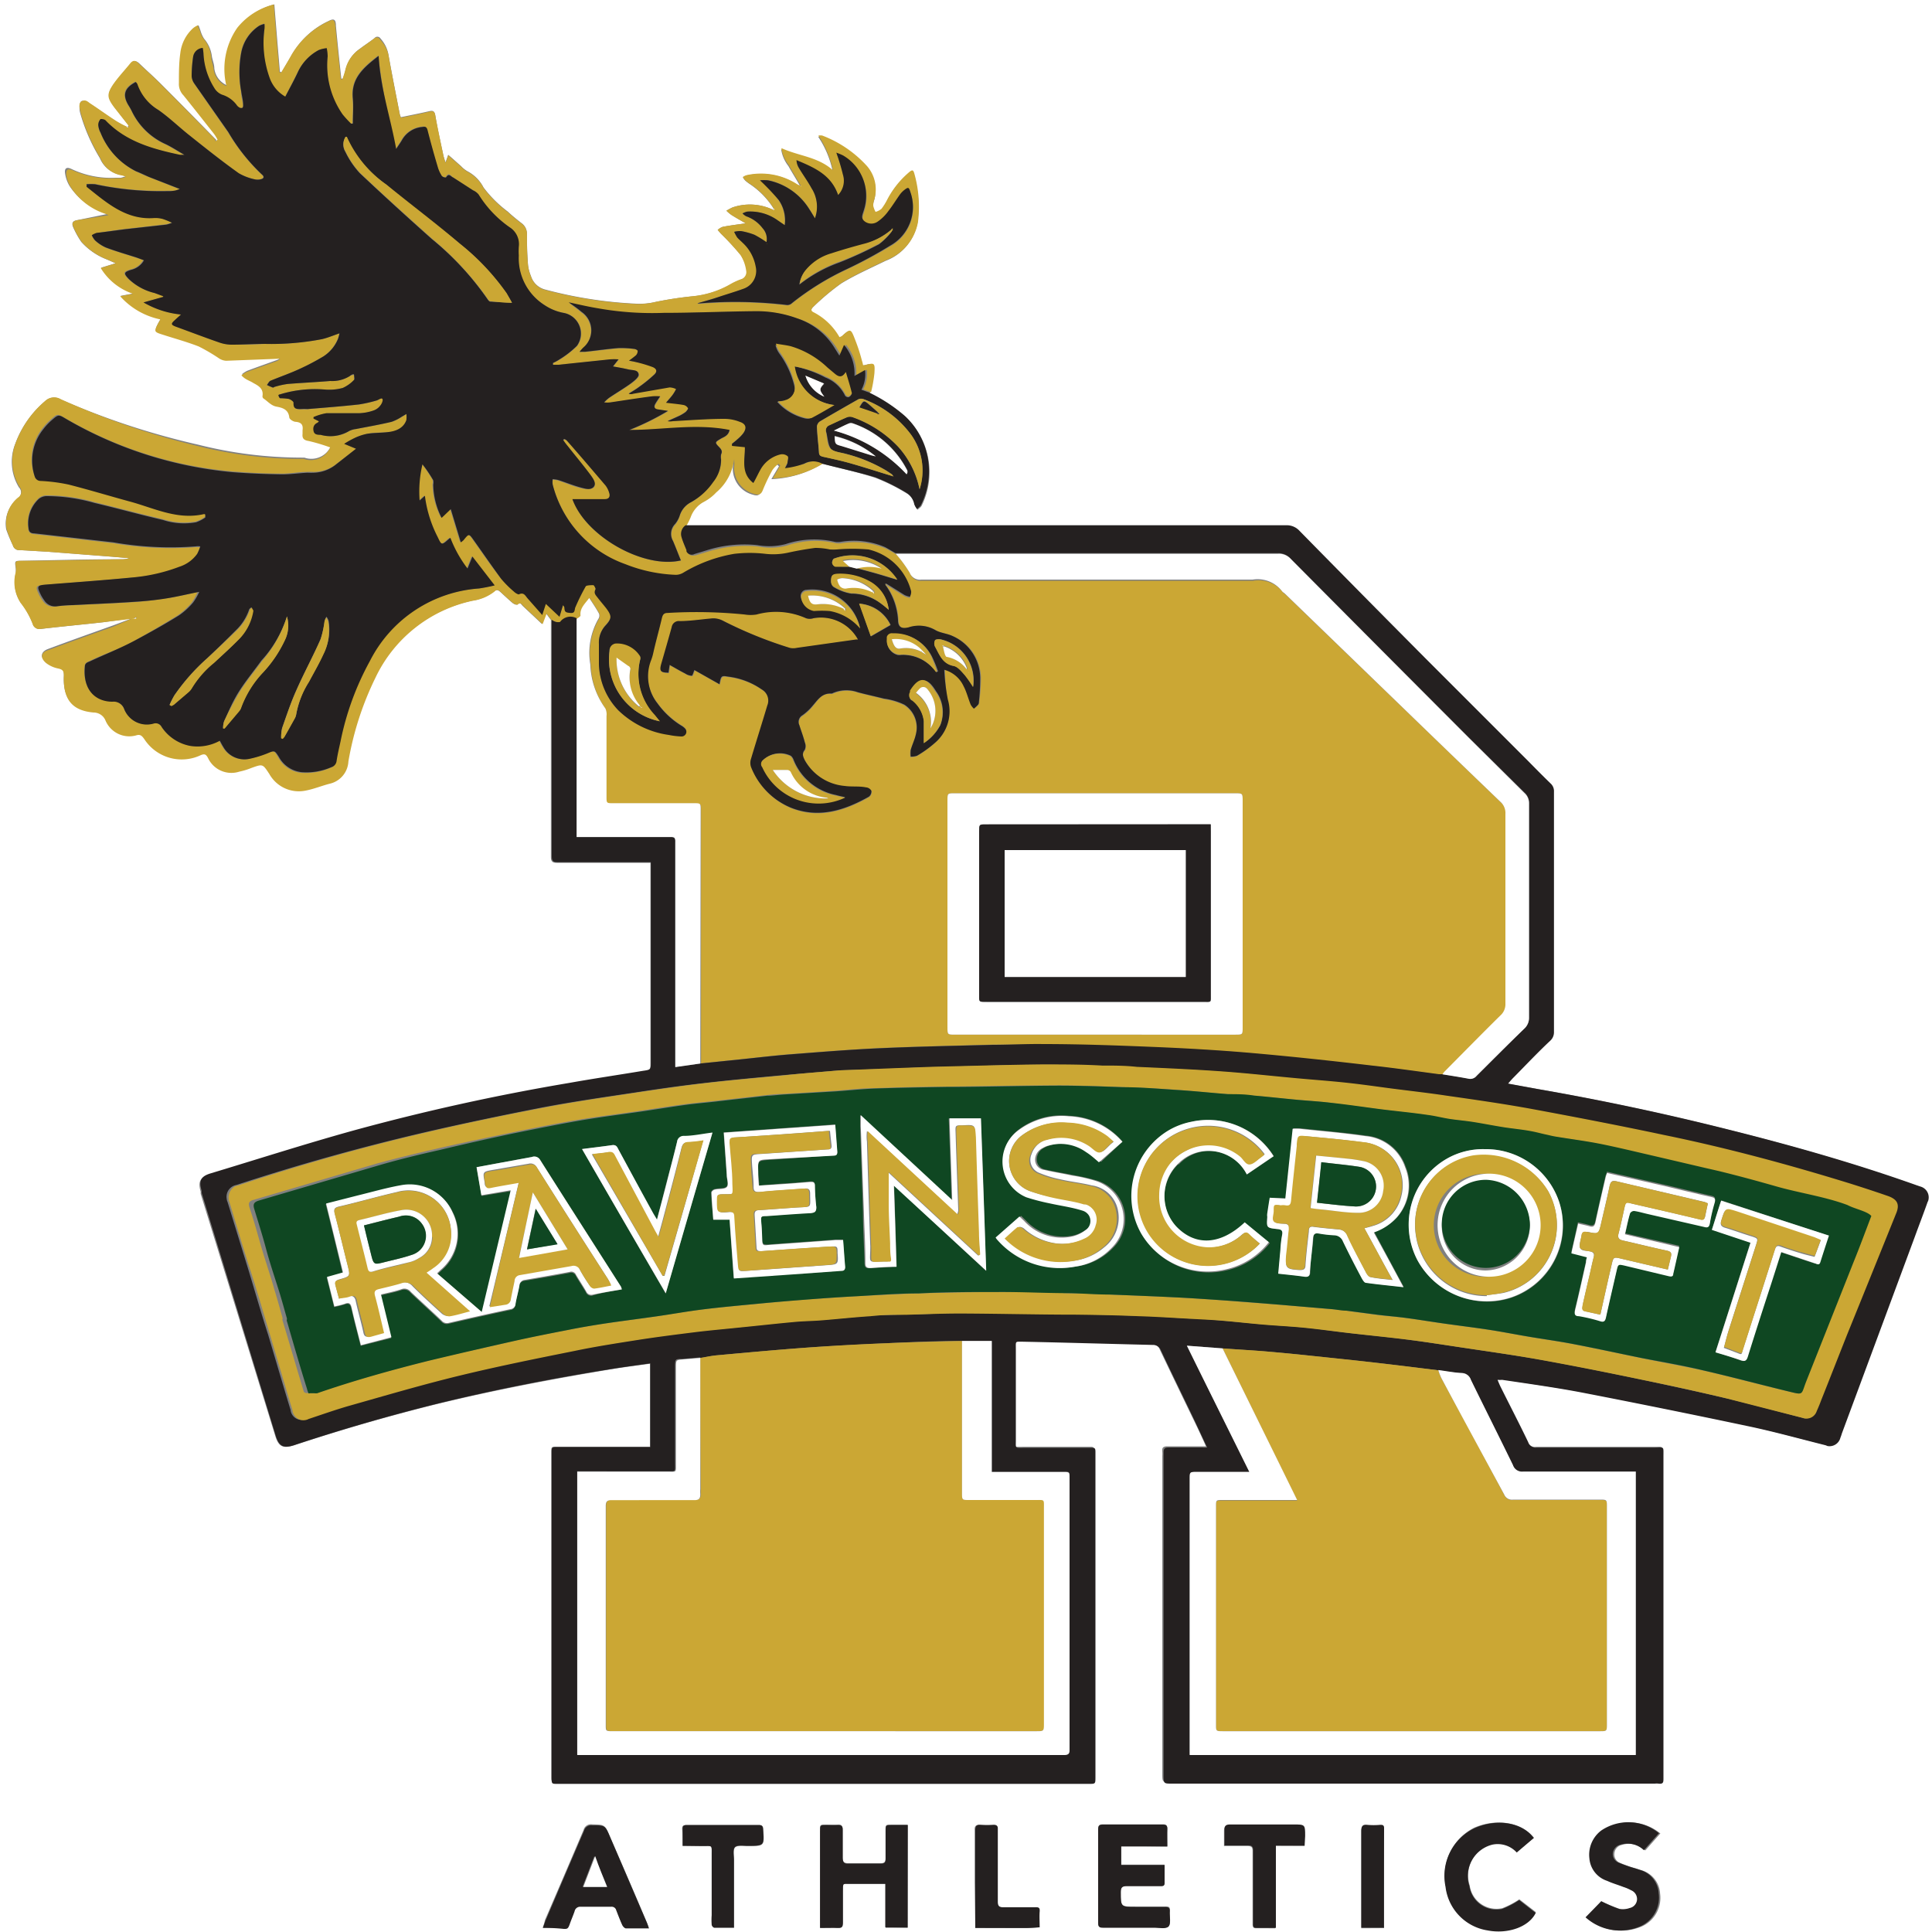 <svg id="Layer_1" data-name="Layer 1" xmlns="http://www.w3.org/2000/svg" viewBox="0 0 150 150"><rect x="0" y="0" width="150" height="150" fill="#808080" stroke="none"/><defs><style>.cls-1{fill:#fff;}.cls-2{fill:#cba734;}.cls-3{fill:#242020;}.cls-4{fill:#0f4722;}</style></defs><title>Ravens Athletics Logo 2</title><path class="cls-1" d="M150,150H0V0H150ZM9.83,9.85A8.21,8.21,0,0,1,9,9.41C8.34,9,7.69,8.5,7,8.06c-.19-.13-.51-.29-.67-.21s-.19.51-.13.81a2.68,2.68,0,0,0,.07.27,14.23,14.23,0,0,0,1.49,3.36,2.13,2.13,0,0,0,1.69,1.29,1.63,1.63,0,0,1,.31.11c-.18.05-.28.09-.39.11l-.38,0a7.17,7.17,0,0,1-3.44-.68c-.36-.17-.55-.08-.5.32a2.62,2.62,0,0,0,.35,1,5.16,5.16,0,0,0,2.52,2,3.46,3.46,0,0,1,.43.17L6,17.09c-.33.05-.46.2-.33.53a6.86,6.86,0,0,0,.64,1.16,5.12,5.12,0,0,0,2,1.37l.66.29-1.11.34a4.63,4.63,0,0,0,2.51,2l-1,.19a5.71,5.71,0,0,0,3.14,1.73c-.1.16-.16.27-.22.38-.29.55-.26.6.35.79.95.29,1.92.55,2.84.93a14.25,14.25,0,0,1,1.6.94,1.11,1.11,0,0,0,.53.17l4.19-.16a.78.78,0,0,1-.38.23c-.74.27-1.49.53-2.23.81a2.11,2.11,0,0,0-.4.26c.12.1.24.2.37.29s.4.19.58.31c.38.24.78.47.69,1a.24.24,0,0,0,.08.19c.33.21.57.54,1,.63s.92.19,1,.84c0,.14.32.33.5.34.43,0,.59.23.53.65v.28c0,.37.11.5.48.56a13.93,13.93,0,0,1,1.67.5,1.66,1.66,0,0,1-2.06.89h-.22a32.91,32.91,0,0,1-8-1A59.12,59.12,0,0,1,4.69,31a1,1,0,0,0-1.2.16,7.84,7.84,0,0,0-2.3,3.28,3.81,3.81,0,0,0,.28,3.4.55.55,0,0,1,0,.78l-.08.06A2.55,2.55,0,0,0,.48,41.1,11.66,11.66,0,0,0,1,42.34a.49.49,0,0,0,.54.37l2.2.13,4.91.38,1.38.12a2.1,2.1,0,0,1-.66.08c-2.56,0-5.13.07-7.69.12-.55,0-.54,0-.46.57a2.2,2.2,0,0,1,0,.44,2.85,2.85,0,0,0,.41,2.26,6.53,6.53,0,0,1,.92,1.63.54.54,0,0,0,.63.39c1.61-.19,3.23-.34,4.84-.52L10.27,48h0l-1.47.55c-1.7.61-3.4,1.21-5.08,1.84-.56.21-.63.66-.15,1a2.11,2.11,0,0,0,.93.41c.38.08.46.21.46.62-.1,1.75.62,2.65,2.3,2.81a1,1,0,0,1,.93.64,2,2,0,0,0,2.39,1.13c.33-.1.46.07.62.29a3.45,3.45,0,0,0,4.4,1.24c.31-.12.41,0,.54.22a2,2,0,0,0,2.43,1.07,6.49,6.49,0,0,0,.95-.29c.86-.33.85-.34,1.38.47a2.63,2.63,0,0,0,2.84,1.29c.62-.12,1.23-.37,1.84-.53A1.85,1.85,0,0,0,27,59.11a23.84,23.84,0,0,1,2.09-6.48,10.85,10.85,0,0,1,7.59-6,3.56,3.56,0,0,0,1.66-.71c.17-.15.3-.13.46,0s.65.61,1,.9c.08.07.29.16.32.12.25-.26.35,0,.48.12l1.47,1.38.32-.82.38.51V66.52c0,.39.14.47.46.47H50.5v15.5c0,.65,0,.64-.62.74-1.91.3-3.83.58-5.73.94a170.94,170.94,0,0,0-16.73,3.69c-3.75,1-7.45,2.21-11.17,3.34-.74.22-.89.58-.67,1.32,0,.06,0,.11,0,.17l5.79,18.79c.26.85.6,1,1.44.74q5.45-1.8,11-3.18c4.62-1.13,9.24-2,13.94-2.78.9-.14,1.8-.25,2.71-.38v6.44h-7.2c-.46,0-.46,0-.46.47v25.09c0,.47,0,.47.46.47H84.46c.5,0,.5,0,.5-.53V112.88c0-.62,0-.55-.58-.55h-5c-.68,0-.61.06-.61-.59v-7.1c0-.63-.06-.58.57-.57l10.06.26a.64.64,0,0,1,.63.42q1.29,2.7,2.6,5.4c.34.69.67,1.4,1,2.14-.18,0-.28,0-.39,0h-2.6c-.33,0-.44.11-.4.41a1.93,1.93,0,0,1,0,.34v24.65c0,.68,0,.68.67.68h37.5a1.22,1.22,0,0,1,.27,0c.33,0,.42-.12.39-.42V113c0-.79.06-.67-.63-.67h-9.2a.62.62,0,0,1-.67-.42c-.69-1.4-1.42-2.81-2.12-4.25-.09-.17-.16-.35-.27-.59a1,1,0,0,1,.35,0c2.1.34,4.2.63,6.28,1q6.4,1.25,12.79,2.59c2,.43,4,1,6.06,1.49a.85.85,0,0,0,1.13-.44.88.88,0,0,0,0-.15,3,3,0,0,0,.11-.32l5.63-15.16c.34-.91.69-1.81,1-2.73a.88.88,0,0,0-.38-1.17l-.2-.07-.31-.11c-4.78-1.7-9.66-3.09-14.57-4.32s-9.8-2.27-14.77-3.14l-2.34-.42c.17-.18.29-.32.41-.47,1-.94,1.89-1.88,2.84-2.84a.89.89,0,0,0,.31-.68V61.56a.83.83,0,0,0-.27-.64c-.61-.59-1.21-1.2-1.81-1.81l-8-8-9.69-9.8a1.3,1.3,0,0,0-1-.42H53.18a6.44,6.44,0,0,0,.34-.7,2.2,2.2,0,0,1,1.08-1.22,3.76,3.76,0,0,0,.92-.72,3.81,3.81,0,0,0,1.38-2.59,4.44,4.44,0,0,1,0,.63,2.08,2.08,0,0,0,1.56,2.12c.34.11.52.06.66-.31a12.49,12.49,0,0,1,.76-1.56,2.27,2.27,0,0,1,.46-.47l.14.13-.59,1A8.08,8.08,0,0,0,63.84,36c1.38.36,2.79.66,4.15,1.11a15,15,0,0,1,2.41,1.2,1.27,1.27,0,0,1,.62.89,1.57,1.57,0,0,0,.22.38c.11-.11.27-.2.33-.34a5.88,5.88,0,0,0-1.27-6.88,12.39,12.39,0,0,0-2.77-1.82A12.25,12.25,0,0,0,67.8,29c0-.82,0-.83-.74-.63a.38.38,0,0,1-.15,0,1.73,1.73,0,0,0-.08-.35,13.63,13.63,0,0,0-.5-1.65c-.35-.83-.38-.81-1-.23l-.19.09a4.89,4.89,0,0,0-2-1.93c-.28-.16-.12-.35,0-.47a18.84,18.84,0,0,1,2.17-1.82c1.1-.67,2.31-1.2,3.45-1.76a3.9,3.9,0,0,0,2.47-2.94A9.47,9.47,0,0,0,71,13.68c-.11-.44-.17-.47-.53-.14a7,7,0,0,0-1.58,2,5.91,5.91,0,0,1-.46.76,1.4,1.4,0,0,1-.47.24,1.91,1.91,0,0,1-.18-.47,1.4,1.4,0,0,1,.08-.49,2.76,2.76,0,0,0-.66-2.7,9,9,0,0,0-3.39-2.27c-.06,0-.13,0-.29,0a7.48,7.48,0,0,1,1.13,2.7c-1.13-1.05-2.62-1.1-4-1.72a2.75,2.75,0,0,0,.56,1.3c.29.52.6,1,.9,1.54h0a1.12,1.12,0,0,1-.25-.11,5.15,5.15,0,0,0-3.9-.69,1,1,0,0,0-.28.14,1.14,1.14,0,0,0,.18.25,3,3,0,0,0,.35.27,6.33,6.33,0,0,1,1.85,1.9l-.08.08a4.16,4.16,0,0,0-3.12-.16,5,5,0,0,0-.46.25,3.09,3.09,0,0,0,.39.33c.37.23.74.44,1.11.65-.62.09-1.2.16-1.78.27a1.19,1.19,0,0,0-.4.24c.09.1.18.22.28.32a21.26,21.26,0,0,1,1.51,1.63A3.09,3.09,0,0,1,58,21a.58.58,0,0,1-.43.69,5.3,5.3,0,0,0-.9.43,7.37,7.37,0,0,1-2.83.88,28.37,28.37,0,0,0-2.89.43,5.54,5.54,0,0,1-1.51.15,33.14,33.14,0,0,1-7.07-1.09,1.56,1.56,0,0,1-1.15-1.07A3.22,3.22,0,0,1,41,20.6c-.06-.8-.09-1.61-.09-2.41a1,1,0,0,0-.42-.87c-.36-.28-.72-.57-1.06-.89a9.35,9.35,0,0,1-1.89-1.88,2.92,2.92,0,0,0-1.22-1.24,2.09,2.09,0,0,1-.52-.41c-.32-.28-.62-.56-1-.88l-.21.58c-.06-.17-.11-.33-.16-.5-.21-1-.46-2.09-.63-3.13-.06-.32-.16-.41-.46-.34-.73.17-1.46.31-2.22.47a2.25,2.25,0,0,1-.08-.24c-.3-1.54-.61-3.08-.88-4.62A2.51,2.51,0,0,0,29.55,3a.29.29,0,0,0-.38-.12.27.27,0,0,0-.08.07c-.37.29-.76.54-1.13.82a2.71,2.71,0,0,0-1.12,1.62,6,6,0,0,1-.22.72H26.5c-.15-1.36-.29-2.73-.42-4.1,0-.5-.15-.6-.57-.38a6.42,6.42,0,0,0-2.83,2.58c-.26.47-.55.94-.82,1.41l-.13-.06c-.07-.87-.15-1.75-.22-2.62S21.37,1.24,21.3.34a5.24,5.24,0,0,0-2.77,1.79,5.57,5.57,0,0,0-.84,4.52,1.64,1.64,0,0,1-1.05-1.34c0-.32-.14-.62-.19-.94A2.57,2.57,0,0,0,15.84,3a2.44,2.44,0,0,1-.28-.64l-.14-.39a1.65,1.65,0,0,0-.36.22,3.06,3.06,0,0,0-1,1.94c-.1.78-.06,1.56-.12,2.34a1.23,1.23,0,0,0,.36.94c.81,1,1.59,2,2.38,3,.09.14.18.29.26.44l-.15.14c0-.07,0-.16-.08-.21-1.38-1.41-2.81-2.86-4.23-4.28-.54-.54-1.12-1.05-1.66-1.57-.24-.23-.44-.24-.65,0C9.69,5.46,9.23,6,8.82,6.55c-.51.74-.47,1,.07,1.77L10,9.75ZM70.47,149.66v-8H69.24c-.48,0-.49,0-.49.47v2.14c0,.29-.09.39-.38.39-.83,0-1.66,0-2.49,0-.38,0-.46-.14-.46-.47v-2.14c0-.28-.07-.42-.38-.39s-.62,0-.92,0c-.46,0-.46,0-.46.5v7.5H65c.33,0,.41-.11.4-.42v-2.48c0-.61,0-.52.54-.53h2.77v3.4Zm20.16-6.3V142c0-.31-.11-.37-.39-.36H85.63c-.3,0-.37.1-.37.39v7.25c0,.3.1.37.38.36h4c.38,0,.92.1,1.1-.1s.06-.74.09-1.13-.08-.39-.37-.38H88.13c-1.13,0-1.12,0-1.12-1.15,0-.36.1-.46.46-.46h2.6c.17,0,.35,0,.34-.24v-1.41H87.05v-1.45Zm-48.46,6.31h1.58a.43.43,0,0,0,.47-.35c.12-.34.25-.66.37-1a.42.42,0,0,1,.46-.35h2.38a.35.35,0,0,1,.4.27c.15.39.29.77.47,1.14.05.11.18.26.28.26.57,0,1.15,0,1.78,0-.08-.23-.13-.37-.19-.5-.92-2.19-1.86-4.37-2.82-6.56-.4-.94-.4-.91-1.39-.94a.59.59,0,0,0-.65.43c-1,2.35-2,4.69-3,7a3.43,3.43,0,0,1-.17.58Zm82.17-2.07-1.13,1.27a4,4,0,0,0,4.3.68,2.43,2.43,0,0,0,1.38-2.53,2,2,0,0,0-1.53-1.84c-.26-.1-.53-.16-.79-.25s-.52-.18-.77-.29a.7.7,0,0,1-.46-.74.73.73,0,0,1,.59-.66,1.8,1.8,0,0,1,1.81.43l1.17-1.32a3.74,3.74,0,0,0-4.48-.21,2.35,2.35,0,0,0-.92,2.16,2,2,0,0,0,1.38,1.74c.41.17.84.29,1.25.47a4.14,4.14,0,0,1,.61.26.74.74,0,0,1,.46.72.71.71,0,0,1-.58.66,1.6,1.6,0,0,1-.81.08,12.15,12.15,0,0,1-1.5-.62Zm-5.24-4.91c-1-1.28-3-1.5-4.64-.79a4.16,4.16,0,0,0-2.21,4.53,3.89,3.89,0,0,0,3.28,3.39c1.57.31,3.2-.28,3.72-1.36l-1.29-1a6.64,6.64,0,0,1-1.32.69,2.1,2.1,0,0,1-2.53-1.76,2.52,2.52,0,0,1,1.77-3.23,2,2,0,0,1,1.9.61ZM53,143.31h1.56c.77,0,.69-.09.69.67v4.73q0,.36,0,.72c0,.09.13.24.21.24H57v-5.24c0-.36-.1-.83.08-1s.65-.1,1-.1c1.28,0,1.27,0,1.18-1.31,0-.25-.11-.31-.34-.31H53.29c-.22,0-.34,0-.33.31C53,142.42,53,142.82,53,143.31Zm48.3,0v-.71c0-.89,0-.89-.92-.89H95.49c-.37,0-.46.1-.46.46v1.16h1.84c.29,0,.38.09.38.38v5.62c0,.19,0,.39.25.38H99V143.3ZM75.72,149.7h3.77c.38,0,.76,0,1.15-.06,0-.4,0-.81,0-1.22s-.1-.34-.35-.34H77.89c-.34,0-.46-.09-.46-.44,0-1.27,0-2.55,0-3.82V142c0-.24-.08-.34-.32-.33a5.46,5.46,0,0,1-1,0c-.35,0-.46.1-.44.44v4.05Zm31.74,0V142c0-.25-.12-.27-.31-.27a8.18,8.18,0,0,1-1,0c-.4,0-.46.12-.46.5v7.48Z"/><path class="cls-2" d="M42.83,48.15l-.39-.51-.31.82-1.47-1.38c-.13-.12-.23-.38-.48-.12,0,0-.24-.05-.33-.12-.33-.29-.67-.58-1-.9-.17-.16-.29-.18-.47,0a3.56,3.56,0,0,1-1.66.7,10.86,10.86,0,0,0-7.58,6,23.84,23.84,0,0,0-2.09,6.48,1.87,1.87,0,0,1-1.46,1.73c-.62.16-1.22.41-1.85.53a2.62,2.62,0,0,1-2.83-1.29c-.52-.79-.51-.78-1.38-.47a5.46,5.46,0,0,1-.95.29,2,2,0,0,1-2.43-1.06c-.14-.25-.23-.35-.54-.23a3.46,3.46,0,0,1-4.41-1.24c-.16-.22-.29-.39-.61-.29a2,2,0,0,1-2.39-1.13,1,1,0,0,0-.93-.64c-1.65-.14-2.38-1-2.31-2.81,0-.41-.07-.53-.46-.61a2.27,2.27,0,0,1-.92-.42c-.46-.38-.42-.83.15-1,1.69-.63,3.39-1.23,5.07-1.83L10.3,48h.29l0-.09-.25.12L8,48.31c-1.61.18-3.23.33-4.84.52a.54.54,0,0,1-.63-.39,6.26,6.26,0,0,0-.93-1.63,2.93,2.93,0,0,1-.41-2.26,1.32,1.32,0,0,0,.05-.44c-.07-.53-.08-.56.47-.57,2.56,0,5.12-.08,7.69-.12a2.13,2.13,0,0,0,.66-.08l-1.38-.12-4.91-.38-2.21-.13A.51.51,0,0,1,1,42.34,11.59,11.59,0,0,1,.52,41.1a2.56,2.56,0,0,1,.88-2.47.55.55,0,0,0,.17-.76l-.06-.08a3.85,3.85,0,0,1-.29-3.4,7.86,7.86,0,0,1,2.31-3.28A1,1,0,0,1,4.73,31a59.51,59.51,0,0,0,10.63,3.63,32.93,32.93,0,0,0,8,1h.22a1.66,1.66,0,0,0,2.06-.89,13.93,13.93,0,0,0-1.67-.5c-.37-.06-.52-.19-.48-.56v-.28c.06-.42-.1-.61-.53-.65-.18,0-.49-.2-.5-.34-.07-.65-.58-.76-1-.84s-.68-.42-1-.63a.21.21,0,0,1-.08-.19c.09-.57-.31-.8-.69-1-.18-.12-.39-.2-.58-.31s-.25-.19-.37-.29a2.11,2.11,0,0,1,.4-.26c.74-.28,1.49-.54,2.23-.81a.83.83,0,0,0,.38-.23l-4.19.16a1.11,1.11,0,0,1-.53-.17,14.25,14.25,0,0,0-1.6-.94c-.92-.36-1.89-.62-2.84-.93-.61-.19-.64-.24-.35-.79.06-.11.12-.22.22-.38A5.71,5.71,0,0,1,9.33,23l1-.19a4.67,4.67,0,0,1-2.51-2L9,20.44l-.66-.29a5.12,5.12,0,0,1-2-1.37,6.23,6.23,0,0,1-.64-1.16c-.16-.33,0-.47.33-.53l2.4-.38A3.46,3.46,0,0,0,8,16.54a5.06,5.06,0,0,1-2.5-2,2.49,2.49,0,0,1-.36-1c0-.4.14-.47.5-.32A7.19,7.19,0,0,0,9,13.84l.39,0a2,2,0,0,0,.39-.11,1.73,1.73,0,0,0-.32-.11A2.13,2.13,0,0,1,7.8,12.29,14.65,14.65,0,0,1,6.31,8.93a2.68,2.68,0,0,1-.07-.27c-.06-.3-.18-.66.13-.81s.47.08.68.21c.67.44,1.31.91,2,1.35a8.21,8.21,0,0,0,.83.44l.13,0-.05-.12L8.86,8.33c-.54-.73-.59-1-.08-1.77.4-.58.89-1.09,1.33-1.64.21-.26.41-.25.65,0,.55.52,1.12,1,1.66,1.56,1.42,1.41,2.83,2.86,4.24,4.29a.65.65,0,0,1,.07.21l.16-.14a4,4,0,0,0-.27-.44c-.79-1-1.57-2-2.38-3a1.26,1.26,0,0,1-.35-.94c0-.78,0-1.57.11-2.34a3.08,3.08,0,0,1,1-1.94,1.72,1.72,0,0,1,.37-.22c0,.13.09.26.14.39a1.92,1.92,0,0,0,.28.64,2.64,2.64,0,0,1,.61,1.41c0,.31.15.62.18.94a1.66,1.66,0,0,0,1,1.34,5.6,5.6,0,0,1,.84-4.52A5.24,5.24,0,0,1,21.26.35c.07.9.14,1.76.21,2.63s.15,1.75.22,2.62l.13.05c.27-.46.56-.93.82-1.4a6.5,6.5,0,0,1,2.84-2.58c.42-.22.51-.12.56.38.13,1.37.28,2.74.42,4.1h.12a6.18,6.18,0,0,0,.23-.73,2.65,2.65,0,0,1,1.12-1.61c.36-.28.75-.53,1.12-.82a.28.28,0,0,1,.4,0l.06.08a2.51,2.51,0,0,1,.65,1.21c.27,1.54.58,3.08.88,4.62a2.34,2.34,0,0,0,.09.24c.75-.15,1.48-.29,2.21-.47.32-.07.42,0,.46.34.19,1,.42,2.09.64,3.13a3.22,3.22,0,0,0,.16.5l.2-.58,1,.88a2.29,2.29,0,0,0,.52.41,2.92,2.92,0,0,1,1.22,1.24,9.35,9.35,0,0,0,1.89,1.88,12.94,12.94,0,0,0,1.07.89,1,1,0,0,1,.41.87c0,.8,0,1.6.09,2.41a3.24,3.24,0,0,0,.22.81,1.55,1.55,0,0,0,1.14,1.07,33.49,33.49,0,0,0,7,1.08,5.54,5.54,0,0,0,1.51-.15A28.37,28.37,0,0,1,53.77,23a7.37,7.37,0,0,0,2.83-.88,5.3,5.3,0,0,1,.9-.43.58.58,0,0,0,.43-.69,3.09,3.09,0,0,0-.43-1.19A19.42,19.42,0,0,0,56,18.17c-.1-.1-.19-.22-.28-.32a1.19,1.19,0,0,1,.4-.24c.58-.11,1.16-.18,1.78-.27-.37-.21-.74-.42-1.11-.65a3.09,3.09,0,0,1-.39-.33,5,5,0,0,1,.46-.25,4.16,4.16,0,0,1,3.12.16l.13,0-.05-.11a6.21,6.21,0,0,0-1.85-1.9,3,3,0,0,1-.35-.27,1.14,1.14,0,0,1-.18-.25,1,1,0,0,1,.28-.14,5.18,5.18,0,0,1,3.91.69,1,1,0,0,0,.24.11l.09,0-.07-.06c-.3-.51-.61-1-.9-1.54a2.67,2.67,0,0,1-.56-1.3c1.35.62,2.84.67,4,1.72a7.85,7.85,0,0,0-1.13-2.7,1.31,1.31,0,0,1,.29,0,9,9,0,0,1,3.39,2.27,2.76,2.76,0,0,1,.66,2.7,1.4,1.4,0,0,0-.08.49,1.76,1.76,0,0,0,.18.47,1.26,1.26,0,0,0,.46-.24,4.58,4.58,0,0,0,.47-.76,7,7,0,0,1,1.58-2c.36-.32.42-.3.53.14a9.48,9.48,0,0,1,.25,3.67,3.9,3.9,0,0,1-2.47,2.94c-1.16.56-2.35,1.09-3.45,1.76a18.84,18.84,0,0,0-2.17,1.82c-.15.14-.31.33,0,.47a4.89,4.89,0,0,1,2,1.93l.19-.09c.65-.58.68-.6,1,.23a13.75,13.75,0,0,1,.55,1.68,2.58,2.58,0,0,1,.09.35h.14c.75-.2.79-.19.74.63a10.79,10.79,0,0,1-.26,1.47l-.61-.22a2.55,2.55,0,0,0,.28-1.53l-.82.46a3.41,3.41,0,0,0-.81-2.41c-.13.31-.24.56-.36.83l-.36-.59A5.42,5.42,0,0,0,62,24.76a9.15,9.15,0,0,0-3.23-.56c-2.38,0-4.76.09-7.14.13A24.72,24.72,0,0,1,46.5,24c-.73-.14-1.46-.31-2.3-.47.37.29.67.5.95.74A1.74,1.74,0,0,1,45.29,27a3.4,3.4,0,0,0-.29.33h.46c.88-.09,1.76-.22,2.64-.29a8.05,8.05,0,0,1,1.2.07c.1,0,.26.1.26.16a.51.51,0,0,1-.13.33c-.18.15-.36.29-.55.42a6.43,6.43,0,0,1,.65.12,6.75,6.75,0,0,1,1.17.32c.33.15.36.36.09.61a11.92,11.92,0,0,1-1.11.91c-.28.2-.57.37-.85.55a.56.56,0,0,0,.36,0c.92-.17,1.88-.35,2.82-.5a1.38,1.38,0,0,1,.5.14,3.38,3.38,0,0,1-.24.41c-.15.21-.33.4-.54.65.53.07,1,.1,1.39.18a.53.53,0,0,1,.32.25c0,.05-.11.22-.2.3a3.14,3.14,0,0,1-.46.28c-.3.15-.61.28-.93.42a1.15,1.15,0,0,0,.41,0c1.34-.07,2.69-.15,4-.19a3.7,3.7,0,0,1,1.19.23c.49.17.57.47.27.91a2.93,2.93,0,0,1-.46.47c-.13.12-.27.23-.41.34l0,.16,1,.1c0,1-.31,2,.66,2.78.2-.39.35-.73.53-1.05a2.43,2.43,0,0,1,1.58-1.22.62.62,0,0,1,.54.13c.09.1,0,.37,0,.55a2.42,2.42,0,0,1-.21.39A6.34,6.34,0,0,0,62.48,36a1.47,1.47,0,0,1,1.41,0A7.93,7.93,0,0,1,60,37.14l.58-1-.14-.13a2.28,2.28,0,0,0-.46.47,14,14,0,0,0-.75,1.56c-.14.37-.33.41-.67.31A2.09,2.09,0,0,1,57,36.27a3.33,3.33,0,0,0,0-.63,4,4,0,0,1-1.39,2.59,3.49,3.49,0,0,1-.92.71,2.2,2.2,0,0,0-1.07,1.23,6.53,6.53,0,0,1-.35.7.81.81,0,0,0-.31.93c.11.34.25.67.38,1a.46.46,0,0,0,.57.32l.1,0,.92-.28a9.88,9.88,0,0,1,3.93-.41,4.94,4.94,0,0,0,2.23-.07,6.9,6.9,0,0,1,3.82-.18,1.55,1.55,0,0,0,.43,0,6.13,6.13,0,0,1,3.46.42,8.28,8.28,0,0,1,.82.47,9.81,9.81,0,0,1,1.06,1.49.82.82,0,0,0,.88.53q12.87,0,25.74,0a2.39,2.39,0,0,1,2.3.89c.06.09.17.14.25.22l9.1,8.79,7.62,7.35a1.2,1.2,0,0,1,.39.94V77.94a1.16,1.16,0,0,1-.4.91c-1.47,1.46-2.91,2.93-4.36,4.4a.86.86,0,0,0-.14.18h-.27c-1.74-.23-3.47-.47-5.21-.67-3.2-.35-6.4-.69-9.62-1q-3.57-.3-7.16-.43c-2.92-.12-5.83-.18-8.74-.23-1.31,0-2.62,0-3.92,0-2.88.08-5.76.14-8.63.26-2.3.11-4.61.29-6.95.47-1.34.1-2.67.27-4,.4l-3.13.33V62.94c0-.54,0-.55-.54-.55H47.57c-.51,0-.51,0-.51-.52V55.63A1.17,1.17,0,0,0,47,55a6.23,6.23,0,0,1-1.13-3.41,5.28,5.28,0,0,1,.62-3.51.52.52,0,0,0,.06-.42c-.22-.41-.49-.79-.76-1.22-.36.47-.74.81-.68,1.36,0,.08-.2.18-.3.26a1,1,0,0,0-1.28.23c0,.06-.22.06-.31,0A1.65,1.65,0,0,1,42.83,48.15Zm26-2.74c.46.3.93.6,1.39.88a2.16,2.16,0,0,0,.43.14c0-.17.13-.36.08-.5a4.48,4.48,0,0,0-3.3-3.17,13.59,13.59,0,0,0-2.47,0,4.71,4.71,0,0,1-.53,0,6.12,6.12,0,0,0-1.14-.11,20.6,20.6,0,0,0-2.06.35,5.45,5.45,0,0,1-1.8.11,10.4,10.4,0,0,0-2.43,0,11.35,11.35,0,0,0-3.94,1.41,1.29,1.29,0,0,1-.57.16,12.06,12.06,0,0,1-3.93-.83,9,9,0,0,1-5.64-6.18,1.48,1.48,0,0,1,0-.42,1.52,1.52,0,0,1,.42.06c.61.2,1.21.47,1.84.61.29.07.76.09.93-.08s0-.64-.23-.89c-.58-.78-1.19-1.52-1.79-2.28l-.35-.47.1-.09a.72.72,0,0,1,.21.12q1.5,1.72,3,3.48a1.52,1.52,0,0,1,.29.6c.08.27,0,.46-.34.46l-1,0H44.46c1,2.88,5.54,5.42,8.42,4.75-.2-.51-.4-1-.61-1.51a1.08,1.08,0,0,1,.17-1.29A2.11,2.11,0,0,0,52.8,40a1.74,1.74,0,0,1,.85-1,5.24,5.24,0,0,0,1.7-1.58A2.79,2.79,0,0,0,56,35.68a1,1,0,0,1,0-.39c.13-.26,0-.4-.15-.58-.34-.34-.32-.37.12-.63.25-.15.59-.22.69-.68-2.61-.47-5.18,0-7.77,0a21.76,21.76,0,0,0,3-1.48l-.81-.13c-.25,0-.31-.19-.18-.4s.22-.36.38-.61q-.31,0-.63,0c-1.07.16-2.14.33-3.23.47a2,2,0,0,1-.49,0,2.5,2.5,0,0,1,.38-.35c.57-.38,1.16-.73,1.72-1.13.24-.18.61-.47.59-.67,0-.36-.5-.35-.81-.42l-1.19-.23.43-.54a3.71,3.71,0,0,0-.67,0l-4,.42h-.42l0-.15a5.12,5.12,0,0,0,.52-.27,8,8,0,0,0,1.34-1.05,1.64,1.64,0,0,0-1-2.56,3.77,3.77,0,0,1-1.57-.63,4.3,4.3,0,0,1-2-3.84,5.14,5.14,0,0,1,0-.68,1.56,1.56,0,0,0-.72-1.53,8.64,8.64,0,0,1-2.4-2.53,1.23,1.23,0,0,0-.42-.33c-.52-.32-1-.63-1.55-1-.19-.13-.33-.43-.56,0a.54.54,0,0,1-.32-.11,3,3,0,0,1-.32-.7q-.42-1.41-.78-2.82c-.06-.26-.16-.34-.41-.3a2.05,2.05,0,0,0-1.58,1,7.37,7.37,0,0,1-.46.71,54.45,54.45,0,0,1-1.36-7.23c-1.17.91-2.15,1.74-2,3.32.06.64,0,1.29,0,1.93l-.13.05a7.5,7.5,0,0,1-.67-.71,6.7,6.7,0,0,1-1.14-4.52,4.52,4.52,0,0,0-.08-.63,2.16,2.16,0,0,0-.62.15,3.72,3.72,0,0,0-1.6,1.66c-.31.65-.66,1.29-1,2A2.65,2.65,0,0,1,20.88,6a8.08,8.08,0,0,1-.35-3.75,2,2,0,0,0,0-.42A1.66,1.66,0,0,0,20.1,2a3.15,3.15,0,0,0-1.39,2.08,8.23,8.23,0,0,0,0,3c0,.36.11.71.16,1.06,0,.07,0,.21-.09.23a.3.3,0,0,1-.24,0,1,1,0,0,1-.2-.2,2.26,2.26,0,0,0-1.11-.79,1.27,1.27,0,0,1-.61-.51,5.4,5.4,0,0,1-.83-2.65c0-.15,0-.31-.07-.47a.82.82,0,0,0-.74.68,9.44,9.44,0,0,0-.09,1.5,1.05,1.05,0,0,0,.19.57q1.29,1.87,2.61,3.75a15.27,15.27,0,0,0,2.6,3.28c.21.17.19.32-.08.38a1,1,0,0,1-.49,0,4.89,4.89,0,0,1-1.22-.47c-1.28-.94-2.54-1.93-3.79-2.92-.82-.65-1.59-1.4-2.44-2a3.67,3.67,0,0,1-1.64-2c0-.07-.08-.12-.12-.18-.9.47-1.05,1-.55,1.85a3.7,3.7,0,0,1,.25.43,5.28,5.28,0,0,0,2.61,2.58c.46.22.92.52,1.49.84h-.34c-2.11-.46-4.15-1-5.75-2.64-.09-.09-.35-.19-.41-.14a.65.65,0,0,0-.18.47,1.34,1.34,0,0,0,.17.59,5.88,5.88,0,0,0,2.77,3c.32.14.63.3,1,.43l2.38.94a2.06,2.06,0,0,1-.35.12l-.61,0a23.43,23.43,0,0,1-5.6-.53,5.07,5.07,0,0,0-.68,0c0,.13,0,.18,0,.2,1.56,1.22,3.05,2.58,5.24,2.42a2.13,2.13,0,0,1,.71.09,5.86,5.86,0,0,1,.69.28,2.39,2.39,0,0,1-.43.14l-3.23.37c-.73.09-1.46.2-2.19.32a1.46,1.46,0,0,0-.38.18,1.44,1.44,0,0,0,.25.39,3.28,3.28,0,0,0,.83.56c.79.29,1.61.53,2.41.79l.51.16a1.47,1.47,0,0,1-1,.74c-.56.19-.59.28-.18.72a4.42,4.42,0,0,0,2,1.09l.77.23v.09l-1.53.43a7,7,0,0,0,2.91.93c-.22.2-.38.33-.52.47s-.24.35.12.47c1.12.42,2.24.84,3.37,1.24a2.9,2.9,0,0,0,1,.16c.85,0,1.69,0,2.54-.05A20.9,20.9,0,0,0,25,26.33c.43-.1.84-.28,1.34-.44a1.73,1.73,0,0,1-.12.43,3,3,0,0,1-1.12,1.36,20.51,20.51,0,0,1-1.91,1c-.72.32-1.48.58-2.21.89-.11.05-.18.21-.27.32l.46.21s.1-.05.16-.06a6.11,6.11,0,0,1,1-.23c1.1-.08,2.2-.14,3.31-.23a2.5,2.5,0,0,0,1.52-.39.84.84,0,0,1,.33-.08c0,.13,0,.33,0,.39a2.71,2.71,0,0,1-.88.62,4,4,0,0,1-1.42.13,9,9,0,0,0-3.42.36c-.06,0-.15.1-.14.12s.08.18.13.19c.22,0,.44,0,.66.05s.37.2.37.3c0,.47.22.53.58.5a2.8,2.8,0,0,0,.5,0c1.34-.12,2.68-.22,4-.36a9.64,9.64,0,0,0,1.39-.32c.15,0,.27-.37.43-.12s0,.39-.15.52a1.11,1.11,0,0,1-.53.38,3.64,3.64,0,0,1-1.07.22c-.85,0-1.7,0-2.55,0a3.5,3.5,0,0,0-1,.3l0,.12.42.2a.93.93,0,0,1-.15.13c-.32.12-.32.39-.28.65s.33.23.54.27a2.83,2.83,0,0,0,2.22-.3,1.56,1.56,0,0,1,.52-.15c.92-.18,1.85-.34,2.77-.56a3.35,3.35,0,0,0,.78-.39l.37-.22a1.85,1.85,0,0,1,0,.47,1.52,1.52,0,0,1-1.45.94c-.53.06-1.07,0-1.6.13a4.29,4.29,0,0,0-1,.34,7.44,7.44,0,0,0-.78.44l.92.38L26,36.11a2.88,2.88,0,0,1-1.66.53,4.86,4.86,0,0,0-.54,0c-.67,0-1.33.15-2,.13-1.27,0-2.54-.07-3.8-.17A31.24,31.24,0,0,1,5,32.43c-.52-.3-.55-.31-1,.09a4.7,4.7,0,0,0-.72.76,3.87,3.87,0,0,0-.61,3.65.47.47,0,0,0,.46.36,13.43,13.43,0,0,1,2.18.29c1.58.39,3.13.86,4.69,1.29,1.9.52,3.73,1.48,5.8,1,0,0,.12,0,.13.06s0,.18,0,.19a2.73,2.73,0,0,1-.72.37,5.33,5.33,0,0,1-2.57-.18c-1.77-.41-3.53-.89-5.3-1.32a13.73,13.73,0,0,0-3.77-.53,1,1,0,0,0-.58.23A2.59,2.59,0,0,0,2.19,41c0,.32.16.44.46.47,2.05.22,4.1.47,6.15.7a26.06,26.06,0,0,0,6.38.31h.36a5.89,5.89,0,0,1-.24.58,2.67,2.67,0,0,1-1.39,1,13.16,13.16,0,0,1-3.61.78c-2.25.22-4.51.38-6.77.56-.78.06-.82.12-.47.84a3,3,0,0,0,.24.38,1,1,0,0,0,1,.47c.4-.05.81-.08,1.21-.09,1.68-.09,3.35-.15,5-.26.84-.06,1.68-.17,2.52-.3s1.43-.28,2.31-.47a4.68,4.68,0,0,1-.46.82,5.6,5.6,0,0,1-1.1,1c-1.12.69-2.26,1.36-3.42,2S8.11,50.76,7,51.3c-.19.09-.41.13-.43.43-.17,1.85.86,2.7,2.14,2.72a.9.9,0,0,1,.93.6,1.88,1.88,0,0,0,2.3,1.1.5.5,0,0,1,.59.26,3.49,3.49,0,0,0,2.21,1.48A3.65,3.65,0,0,0,17,57.48a5.59,5.59,0,0,0,.28.5,1.88,1.88,0,0,0,2,.94,8.26,8.26,0,0,0,1.39-.42c.6-.24.6-.26.92.28A2.29,2.29,0,0,0,23.36,60a4.83,4.83,0,0,0,2.31-.39.56.56,0,0,0,.4-.47c.08-.51.2-1,.31-1.53a21.73,21.73,0,0,1,2.28-6.3,10.36,10.36,0,0,1,8.47-5.62c.41-.06.82-.14,1.22-.24l-1.73-2.25-.38.94a9.32,9.32,0,0,1-1.33-2.39l-.15.11c-.52.47-.54.47-.83-.16a9.53,9.53,0,0,1-1-3.21l-.41.37A9.21,9.21,0,0,1,32.74,36a10.5,10.5,0,0,1,.84,1.25.69.69,0,0,1,0,.32,5.85,5.85,0,0,0,.65,2.6l.71-.67.78,2.58c.08-.05.14-.11.21-.16.42-.53.42-.53.79,0,.71,1,1.39,2,2.13,2.94a8.28,8.28,0,0,0,1,1c.1.1.29.24.37.21.41-.21.53.15.72.35l1.16,1.21.29-.85,1.07,1,.27-.9a2.07,2.07,0,0,1,.11.22c0,.32.2.38.48.39s.28-.24.37-.44a14.68,14.68,0,0,1,.81-1.64c.07-.11.38-.11.58-.09s.22.26.19.31c-.18.31,0,.5.18.7s.42.52.62.78c.47.61.47.81,0,1.36A2,2,0,0,0,46.52,50c0,.52,0,1,0,1.57a5.33,5.33,0,0,0,1.5,3.59A7.05,7.05,0,0,0,51.92,57a4.55,4.55,0,0,0,1,.12.35.35,0,0,0,.36-.34.39.39,0,0,0-.11-.27,1.39,1.39,0,0,0-.31-.23,6.59,6.59,0,0,1-1.82-1.71,3.38,3.38,0,0,1-.5-3.38,4.11,4.11,0,0,0,.17-.6c.22-.88.46-1.77.66-2.66.06-.25.14-.38.43-.4a37.56,37.56,0,0,1,6,.12,2.84,2.84,0,0,0,.92,0A5.83,5.83,0,0,1,62.6,48a.93.93,0,0,0,.57,0,3.24,3.24,0,0,1,3.47,1.67l-.16,0-4.59.66a1.41,1.41,0,0,1-.54,0,32.26,32.26,0,0,1-5.13-2.09,1.61,1.61,0,0,0-1-.18c-.8.07-1.61.16-2.42.2a.57.57,0,0,0-.62.47c-.25.94-.53,1.87-.8,2.81-.17.59-.09.7.56.72l.08-.6c.44.25.82.47,1.21.67a1,1,0,0,0,.51.17c.07,0,.13-.26.21-.44l1.94,1.1c.13-.65.14-.68.68-.59a5.78,5.78,0,0,1,2.61,1,1,1,0,0,1,.42,1.25c-.41,1.38-.84,2.75-1.26,4.12a1.11,1.11,0,0,0,0,.65,5.65,5.65,0,0,0,3.07,3.15c2.16.86,4.15.23,6.07-.85a.49.49,0,0,0,.19-.46.52.52,0,0,0-.41-.26c-.55-.06-1.11,0-1.65-.11a3.93,3.93,0,0,1-3.1-2c-.14-.26-.28-.5,0-.81a.78.78,0,0,0,0-.58c-.12-.46-.29-.88-.43-1.33a.6.6,0,0,1,.25-.77,3.84,3.84,0,0,0,.8-.76c.39-.46.68-1,1.39-.93,0,0,.06,0,.1,0a2.62,2.62,0,0,1,2-.1c.68.18,1.38.32,2,.5a5.17,5.17,0,0,1,1.57.47,2.1,2.1,0,0,1,.9,2.3c-.09.42-.29.81-.41,1.22a2.17,2.17,0,0,0,0,.51,1.41,1.41,0,0,0,.5-.07,9,9,0,0,0,1.38-1,3.2,3.2,0,0,0,1-3.36A16.39,16.39,0,0,1,73.37,52a2.36,2.36,0,0,1,1.49,1.29c.22.47.34.94.53,1.41a1.35,1.35,0,0,0,.26.32c.11-.1.22-.2.32-.31a.27.27,0,0,0,.06-.21,14.54,14.54,0,0,0,.13-1.73A3.58,3.58,0,0,0,74,49.39c-.43-.21-1-.24-1.35-.47a2.57,2.57,0,0,0-2.08-.2c-.54.13-.79,0-.81-.58a5.07,5.07,0,0,0-.92-2.66.17.17,0,0,0,0-.07ZM85,80.33H95.91c.57,0,.57,0,.57-.58V62.2c0-.61,0-.61-.6-.61H74.12c-.56,0-.56,0-.56.59V79.73c0,.6,0,.6.59.6ZM54.17,23.54v.05h.16a33.51,33.51,0,0,1,6.79.12.54.54,0,0,0,.38-.15,20.67,20.67,0,0,1,4.24-2.63,37,37,0,0,0,3.4-1.82A3.43,3.43,0,0,0,70.71,15c-.11-.38-.17-.4-.46-.16a1.88,1.88,0,0,0-.32.31c-.31.44-.59.91-.93,1.33a3.16,3.16,0,0,1-.82.81.86.86,0,0,1-1,0c-.35-.26-.17-.56-.09-.86a3.62,3.62,0,0,0-1.6-4.27,4.93,4.93,0,0,0-.53-.22,12.2,12.2,0,0,1,.51,1.69,1.6,1.6,0,0,1-.37,1.6c-.54-1.59-1.87-2.14-3.23-2.71A1.34,1.34,0,0,0,62,13c.34.54.71,1,1,1.61a2.66,2.66,0,0,1,.29,2.34l-.22-.35-.2-.33A5,5,0,0,0,59.7,14a3.32,3.32,0,0,0-.63,0c.5.55,1,1,1.38,1.55a2.77,2.77,0,0,1,.46,1.94l-.56-.39A3.68,3.68,0,0,0,58,16.43a1.42,1.42,0,0,0-.36.14,1.18,1.18,0,0,0,.28.22,2.7,2.7,0,0,1,1.28.93,1.22,1.22,0,0,1,.3,1.08,7.22,7.22,0,0,0-.93-.57,5.45,5.45,0,0,0-1.05-.29A1.81,1.81,0,0,0,57,18a2.73,2.73,0,0,0,.26.43c.13.15.29.28.44.43a3.3,3.3,0,0,1,1,1.83,1.47,1.47,0,0,1-.92,1.72c-.66.24-1.33.47-2,.66S54.7,23.39,54.17,23.54ZM64.76,13.4s0,0,0,0v0l0,0A.13.13,0,0,0,64.76,13.4Z"/><path class="cls-3" d="M54.37,82.57l3.13-.32c1.34-.14,2.67-.3,4-.4,2.31-.18,4.61-.37,6.95-.47,2.87-.13,5.75-.18,8.62-.26,1.31,0,2.62-.08,3.92-.06,2.92,0,5.83.11,8.74.23,2.39.1,4.79.24,7.17.44,3.23.28,6.41.62,9.62,1,1.74.19,3.47.44,5.2.67H112c.69.11,1.39.21,2.07.35a.64.64,0,0,0,.58-.23c1.22-1.23,2.44-2.45,3.69-3.66a1.12,1.12,0,0,0,.38-.87V62.37a1.07,1.07,0,0,0-.35-.83L114,57.22,100.18,43.36a1.24,1.24,0,0,0-1-.41H69.54c-.27-.15-.54-.32-.82-.47a6.14,6.14,0,0,0-3.46-.41,1.55,1.55,0,0,1-.43,0,7,7,0,0,0-3.82.17,5.09,5.09,0,0,1-2.23.08,9.68,9.68,0,0,0-3.93.41l-.92.28a.46.46,0,0,1-.63-.19.3.3,0,0,1,0-.1c-.13-.33-.28-.65-.38-1a.82.82,0,0,1,.31-.94H99.88a1.33,1.33,0,0,1,1,.42q4.83,4.92,9.69,9.81l8,8c.6.61,1.2,1.22,1.82,1.82a.8.8,0,0,1,.26.64V80.14a.89.89,0,0,1-.31.68c-1,.94-1.89,1.89-2.83,2.84-.13.13-.25.27-.42.47l2.34.43q7.44,1.29,14.77,3.14c4.92,1.23,9.79,2.61,14.57,4.31l.32.11a.87.87,0,0,1,.64,1,.53.53,0,0,1-.07.2c-.32.91-.67,1.81-1,2.72L143,111.3a3,3,0,0,1-.11.32.87.87,0,0,1-1,.65l-.15-.06c-2-.5-4-1.06-6.06-1.49q-6.39-1.35-12.79-2.59c-2.08-.4-4.18-.69-6.27-1a1.73,1.73,0,0,1-.35,0c.1.24.17.42.26.59.7,1.41,1.43,2.81,2.12,4.25a.62.62,0,0,0,.68.42h9.19c.7,0,.63-.12.63.67v25c0,.3,0,.47-.39.42a1.22,1.22,0,0,0-.27,0H91c-.66,0-.66,0-.66-.68v-25c0-.31.07-.42.39-.42.87,0,1.74,0,2.61,0a2,2,0,0,0,.38,0l-1-2.14c-.86-1.8-1.74-3.59-2.59-5.4a.65.65,0,0,0-.64-.42c-3.35-.08-6.7-.18-10.06-.25-.63,0-.56-.07-.56.56v7.09c0,.65-.08.59.6.59h5c.62,0,.58-.06.58.56v25c0,.53,0,.53-.5.53H43.29c-.46,0-.46,0-.46-.47V112.82c0-.47,0-.47.46-.47h7.2v-6.5c-.92.13-1.81.25-2.71.39-4.69.74-9.33,1.64-13.94,2.77q-5.54,1.38-11,3.19c-.84.27-1.18.1-1.44-.75L15.65,92.6a1,1,0,0,0,0-.17c-.22-.74-.07-1.09.67-1.32C20,90,23.7,88.81,27.45,87.77a170.94,170.94,0,0,1,16.73-3.69c1.9-.34,3.82-.62,5.73-.94.62-.09.62-.08.62-.74V66.94H43.3c-.34,0-.46-.07-.46-.47V48.12a1,1,0,0,0,.33.17.9.9,0,0,0,.31,0A1,1,0,0,1,44.77,48V65h7.31c.28,0,.38.09.35.35V82.83Zm57.3,23.82c-1.48-.18-3-.37-4.44-.54-2-.23-4-.43-5.93-.64-1.06-.11-2.12-.21-3.19-.3l-3.19-.22-2.77-.21c1.63,3.28,3.23,6.51,4.85,9.8H92.94c-.58,0-.58,0-.58.56v21.4H127v-22h-8.77a.74.74,0,0,1-.78-.51c-1.08-2.21-2.19-4.41-3.27-6.62a.75.75,0,0,0-.69-.52C112.91,106.59,112.29,106.48,111.67,106.39Zm-57.3-1-1.39.12c-.57,0-.57,0-.57.66v7.36c0,.8.1.7-.66.7H44.81v22H82.62c.41,0,.42-.18.42-.5v-21c0-.47,0-.47-.48-.47H77V104.11h-2.3c-2,0-3.94.09-5.91.18s-4.2.2-6.29.35c-2.31.17-4.59.38-6.88.59C55.2,105.27,54.79,105.38,54.37,105.43ZM65.21,83.1l-4.46.38c-2,.19-4.06.37-6.09.61-1.85.21-3.65.47-5.47.75-2.41.36-4.83.71-7.23,1.17-3,.59-6.08,1.23-9.1,1.93Q25.53,89.65,18.36,92a.93.93,0,0,0-.76,1.07.77.77,0,0,0,.07.26l1.6,5.2c.53,1.74,1,3.4,1.55,5.1.58,1.95,1.15,3.9,1.74,5.84a.86.86,0,0,0,1,.76.75.75,0,0,0,.29-.09c1-.33,2-.71,3.07-1,2.89-.81,5.78-1.66,8.7-2.37s5.9-1.31,8.86-1.91c1.69-.34,3.39-.61,5.07-.87,1.43-.23,2.87-.41,4.31-.59,1.14-.14,2.3-.24,3.44-.35,1.42-.15,2.84-.31,4.26-.44.71-.07,1.43-.07,2.14-.13,1.26-.09,2.52-.23,3.78-.32.92-.06,1.84-.07,2.76-.1,1.39,0,2.77-.11,4.16-.11,3,0,6,.06,9,.1,1.64,0,3.27.05,4.91.11,1.34,0,2.68.14,4,.21.83,0,1.65.08,2.48.15,1.09.09,2.18.21,3.27.3s2.16.15,3.23.25,2.35.29,3.53.43c1.39.16,2.8.29,4.2.47s3,.42,4.5.65c2,.3,4,.58,6,.93,2.64.47,5.26,1,7.89,1.55,2.2.47,4.39.94,6.57,1.45,2,.47,3.93,1,5.9,1.51a.84.84,0,0,0,1.1-.47v0q.19-.44.36-.87c.68-1.69,1.34-3.38,2-5.06,1.26-3.14,2.53-6.27,3.78-9.38.31-.75.11-1.15-.66-1.4-.93-.32-1.9-.63-2.85-.94q-7.16-2.22-14.49-3.78-5-1.08-10.15-2c-2.22-.42-4.47-.73-6.71-1.06-1.45-.21-2.92-.38-4.38-.57-1.14-.14-2.28-.31-3.43-.43s-2.58-.23-3.88-.35c-1.51-.14-3-.31-4.53-.44-1-.09-2.08-.16-3.12-.22l-4.73-.23c-.92,0-1.79-.08-2.69-.1-1.56,0-3.11-.11-4.65-.09-2.8,0-5.6.12-8.4.19-1,0-2,.07-3,.11Z"/><path class="cls-3" d="M63.84,36a1.47,1.47,0,0,0-1.41,0,6.34,6.34,0,0,1-1.49.35,1.79,1.79,0,0,0,.2-.39c0-.18.12-.46,0-.55a.65.65,0,0,0-.54-.13,2.43,2.43,0,0,0-1.58,1.22c-.18.32-.33.66-.53,1-1-.77-.64-1.82-.66-2.78l-1-.1,0-.16c.14-.11.28-.22.41-.34a2.93,2.93,0,0,0,.46-.47c.3-.42.22-.74-.27-.9a3.23,3.23,0,0,0-1.19-.23c-1.33,0-2.68.11-4,.18a1.12,1.12,0,0,1-.41,0l.93-.42a3.14,3.14,0,0,0,.46-.28c.09-.08.22-.25.2-.3a.53.53,0,0,0-.32-.25c-.42-.08-.84-.11-1.39-.18.21-.25.39-.44.54-.65a3.38,3.38,0,0,0,.24-.41,1.24,1.24,0,0,0-.5-.13l-2.82.49a.55.55,0,0,1-.36,0c.28-.18.57-.34.84-.55a10.85,10.85,0,0,0,1.12-.91c.27-.24.24-.47-.1-.61A10.77,10.77,0,0,0,48.83,28c.19-.13.37-.27.55-.42a.51.51,0,0,0,.13-.33c0-.06-.16-.15-.26-.16a8.05,8.05,0,0,0-1.2-.07c-.89.07-1.76.2-2.64.29H45a3.4,3.4,0,0,1,.29-.33,1.74,1.74,0,0,0-.14-2.77c-.28-.24-.58-.45-1-.74.83.18,1.56.35,2.3.47a24,24,0,0,0,5.08.35c2.38,0,4.75-.11,7.14-.13a9.15,9.15,0,0,1,3.23.56,5.37,5.37,0,0,1,2.9,2.3l.37.59c.12-.27.23-.52.36-.83a3.41,3.41,0,0,1,.81,2.41l.82-.46a2.55,2.55,0,0,1-.28,1.53l.61.22a12.39,12.39,0,0,1,2.77,1.82,5.86,5.86,0,0,1,1.26,6.88c-.06.14-.21.23-.32.34a1.3,1.3,0,0,1-.22-.38,1.33,1.33,0,0,0-.62-.89,15.57,15.57,0,0,0-2.42-1.2C66.63,36.66,65.22,36.36,63.84,36Zm5.54,1c-.06-.08-.08-.14-.12-.17l-.42-.28a12.07,12.07,0,0,0-3.15-1.31c-.42-.12-1-.14-1.2-.43s-.23-.84-.34-1.27a.41.41,0,0,1,.24-.53h0l1.36-.62a.66.66,0,0,1,.46,0,9,9,0,0,1,3.51,2.28,7,7,0,0,1,1.67,3.31,4.77,4.77,0,0,0-.65-4.22,8,8,0,0,0-3.69-2.77.55.55,0,0,0-.4,0c-1,.57-2,1.14-3,1.73a.51.51,0,0,0-.22.39c0,.67.11,1.34.15,2,0,.23.11.3.33.35.73.16,1.48.32,2.2.53,1.1.32,2.16.67,3.3,1ZM61.7,28.45a8.81,8.81,0,0,1,2.38.86,2.82,2.82,0,0,1,1.53,1.41.3.3,0,0,0,.25.12c.1,0,.26-.18.24-.24-.13-.51-.28-1-.46-1.65-.32.5-.6.36-.88.12l-.55-.47A6.87,6.87,0,0,0,61.35,27c-.37-.09-.76-.13-1.14-.2a1.85,1.85,0,0,0,.32.68A7,7,0,0,1,61.68,30,.94.94,0,0,1,61,31.11l-.1,0c-.16,0-.34.05-.56.09a4.25,4.25,0,0,0,2.17,1.29.81.81,0,0,0,.46-.05c.58-.31,1.14-.65,1.77-1a3.51,3.51,0,0,1-3.07-3Zm8.68,8.38.08-.13a.51.51,0,0,0,0-.17,7.46,7.46,0,0,0-4.22-3.66.44.44,0,0,0-.32,0c-.36.15-.7.33-1.16.56a11.81,11.81,0,0,1,5.66,3.4Zm-5.58-3c0,.65,0,.63.54.78.77.22,1.54.47,2.3.71l.33.09a7.81,7.81,0,0,0-3.17-1.57ZM64,30.8c-.4-.54-.4-.58,0-1l-1.44-.6A2.6,2.6,0,0,0,64,30.8Zm5.54,6.31,0,0a0,0,0,0,0,0,0s0,0-.05,0Z"/><path class="cls-3" d="M70.47,149.66H68.76v-3.39H66c-.58,0-.55-.09-.55.53v2.47c0,.31-.07.44-.39.42s-.88,0-1.39,0V142.2c0-.5,0-.5.47-.5h.92c.29,0,.38.1.37.39v2.13c0,.35.08.5.46.47.83,0,1.67,0,2.5,0,.29,0,.38-.1.37-.39v-2.13c0-.47,0-.47.49-.47h1.23Z"/><path class="cls-3" d="M90.63,143.36H87.05v1.44h3.37v1.4c0,.26-.17.24-.33.24H87.48c-.36,0-.46.11-.46.47,0,1.14,0,1.14,1.12,1.14h2.31c.3,0,.39.1.37.39s.11.91-.09,1.13-.72.1-1.09.1h-4c-.27,0-.38-.06-.38-.37v-7.25c0-.28.07-.39.37-.39h4.62c.27,0,.4.06.38.37S90.63,142.89,90.63,143.36Z"/><path class="cls-3" d="M42.15,149.68l.19-.53c1-2.34,2-4.69,3-7a.58.58,0,0,1,.65-.43c1,0,1,0,1.39.93l2.82,6.57c.06.13.1.27.19.5H48.6c-.1,0-.24-.15-.29-.26-.17-.38-.31-.76-.46-1.14a.37.37,0,0,0-.4-.28H45.07a.44.44,0,0,0-.46.36c-.12.34-.26.66-.38,1s-.18.37-.46.36A14.42,14.42,0,0,0,42.15,149.68Zm5-3.18-1-2.39-.92,2.39Z"/><path class="cls-3" d="M124.32,147.61a12.14,12.14,0,0,0,1.39.6,1.6,1.6,0,0,0,.81-.07.72.72,0,0,0,.58-.67.74.74,0,0,0-.46-.71,3.29,3.29,0,0,0-.61-.26c-.41-.16-.84-.28-1.25-.47a2,2,0,0,1-1.38-1.74,2.36,2.36,0,0,1,.92-2.17,3.75,3.75,0,0,1,4.48.21l-1.17,1.32a1.83,1.83,0,0,0-1.81-.43.77.77,0,0,0-.6.66.71.71,0,0,0,.47.74c.25.11.51.2.77.29s.53.15.79.25a2,2,0,0,1,1.53,1.84,2.44,2.44,0,0,1-1.38,2.54,4,4,0,0,1-4.3-.68Z"/><path class="cls-3" d="M119.08,142.7l-1.32,1.13a2,2,0,0,0-1.9-.61,2.51,2.51,0,0,0-1.77,3.23,2.11,2.11,0,0,0,2.53,1.76,7,7,0,0,0,1.33-.69l1.28,1c-.52,1.08-2.15,1.66-3.72,1.36a3.89,3.89,0,0,1-3.28-3.39,4.11,4.11,0,0,1,2.21-4.53C116.09,141.19,118.12,141.42,119.08,142.7Z"/><path class="cls-3" d="M53,143.31V142c0-.26.11-.31.34-.31H58.9c.23,0,.32.06.34.31.1,1.31.1,1.3-1.18,1.31-.34,0-.82-.08-1,.1s-.08.67-.08,1v5.25H55.46c-.08,0-.2-.15-.2-.24a4.33,4.33,0,0,1,0-.72V144c0-.77.07-.67-.69-.67Z"/><path class="cls-3" d="M101.28,143.3H99.06v6.38H97.55c-.3,0-.26-.2-.26-.38v-5.64c0-.29-.09-.38-.37-.38H95.07c0-.42,0-.79,0-1.16s.08-.47.46-.47c1.63,0,3.23,0,4.87,0,.93,0,.93,0,.93.9Z"/><path class="cls-3" d="M75.72,149.68v-7.56c0-.34.09-.47.44-.43a8.34,8.34,0,0,0,1,0c.24,0,.32.08.31.32v5.62c0,.35.1.47.47.45h2.43c.25,0,.38,0,.35.34s0,.81,0,1.22c-.39,0-.76.05-1.15.05Z"/><path class="cls-3" d="M107.45,149.66h-1.76v-7.48c0-.38.08-.54.46-.5a5.57,5.57,0,0,0,1,0c.19,0,.31,0,.31.27C107.45,144.51,107.45,147.07,107.45,149.66Z"/><path class="cls-3" d="M68.79,45.48a5.1,5.1,0,0,1,.93,2.65c0,.55.26.71.81.58a2.54,2.54,0,0,1,2.07.2c.41.24.93.27,1.35.47a3.6,3.6,0,0,1,2.15,3.39A16.78,16.78,0,0,1,76,54.5a.39.39,0,0,1-.06.21,3.26,3.26,0,0,1-.33.31,1.31,1.31,0,0,1-.25-.32c-.19-.47-.32-1-.54-1.41A2.34,2.34,0,0,0,73.31,52a16.19,16.19,0,0,0,.28,2.31,3.21,3.21,0,0,1-1,3.36,8.6,8.6,0,0,1-1.39,1,1.35,1.35,0,0,1-.49.07,2.17,2.17,0,0,1,0-.51c.11-.41.31-.8.4-1.22a2.1,2.1,0,0,0-.89-2.3,5.14,5.14,0,0,0-1.58-.47c-.68-.17-1.38-.32-2.05-.5a2.62,2.62,0,0,0-2,.1s-.07,0-.1,0c-.71,0-1,.5-1.38.93a4.16,4.16,0,0,1-.81.76.59.59,0,0,0-.24.77c.14.45.31.88.42,1.33a.73.73,0,0,1,0,.58c-.25.31-.12.55,0,.81a3.94,3.94,0,0,0,3.1,2c.55.08,1.1,0,1.65.11a.53.53,0,0,1,.42.26.52.52,0,0,1-.19.46c-1.91,1.08-3.92,1.71-6.07.85a5.64,5.64,0,0,1-3.08-3.15,1,1,0,0,1,0-.64c.41-1.38.85-2.75,1.26-4.13a1,1,0,0,0-.42-1.25,5.81,5.81,0,0,0-2.62-1c-.54-.09-.55-.06-.67.59l-1.95-1.1c-.08.18-.13.43-.21.44a1,1,0,0,1-.5-.17c-.39-.2-.77-.42-1.21-.67l-.09.6c-.64,0-.72-.13-.55-.72.27-.94.54-1.87.8-2.81a.56.56,0,0,1,.62-.47c.81,0,1.61-.13,2.42-.2a1.57,1.57,0,0,1,.95.18,32.67,32.67,0,0,0,5.18,2.1,1.24,1.24,0,0,0,.54,0l4.6-.65.15,0A3.28,3.28,0,0,0,63.15,48a.93.93,0,0,1-.57,0,5.7,5.7,0,0,0-3.84-.29,2.84,2.84,0,0,1-.92,0,37.56,37.56,0,0,0-6-.12c-.28,0-.37.15-.43.4-.21.89-.46,1.77-.66,2.66a4,4,0,0,1-.17.59,3.4,3.4,0,0,0,.5,3.39,6.41,6.41,0,0,0,1.82,1.7,1.18,1.18,0,0,1,.31.24.35.35,0,0,1,0,.49.36.36,0,0,1-.27.12,6,6,0,0,1-1-.12A7,7,0,0,1,48,55.14a5.37,5.37,0,0,1-1.5-3.58c0-.52,0-1.05,0-1.57A1.92,1.92,0,0,1,47,48.58c.51-.55.51-.76.06-1.36-.21-.27-.43-.52-.63-.78s-.36-.39-.18-.71c0,0-.11-.3-.19-.3s-.51,0-.58.09a16.48,16.48,0,0,0-.81,1.63c-.08.2,0,.47-.37.44s-.46-.06-.48-.38c0-.05,0-.09-.11-.22l-.27.9-1.06-1-.28.86L41,46.5c-.19-.2-.31-.56-.72-.35-.08,0-.27-.11-.37-.21a8.28,8.28,0,0,1-1-1c-.73-1-1.42-2-2.13-3-.37-.52-.37-.52-.79,0a1.73,1.73,0,0,1-.21.17L35,39.53l-.71.68a5.84,5.84,0,0,1-.65-2.59.75.75,0,0,0,0-.33,10.38,10.38,0,0,0-.84-1.24,9.16,9.16,0,0,0-.22,2.81l.41-.37a9.58,9.58,0,0,0,1,3.22c.29.62.31.63.83.16a1.18,1.18,0,0,1,.15-.11,9.43,9.43,0,0,0,1.33,2.38l.38-.93,1.73,2.24c-.4.1-.81.18-1.22.24a10.31,10.31,0,0,0-8.47,5.63,21.84,21.84,0,0,0-2.28,6.24c-.11.51-.23,1-.31,1.54a.56.56,0,0,1-.4.46,4.83,4.83,0,0,1-2.31.39,2.29,2.29,0,0,1-1.76-1.17c-.34-.54-.34-.52-.92-.28a8.26,8.26,0,0,1-1.39.42,1.88,1.88,0,0,1-2-.91c-.1-.15-.18-.32-.28-.5a3.58,3.58,0,0,1-2.31.4,3.42,3.42,0,0,1-2.21-1.47.52.52,0,0,0-.59-.27,1.89,1.89,0,0,1-2.31-1.1.87.87,0,0,0-.92-.59c-1.28,0-2.31-.87-2.14-2.72,0-.3.24-.34.43-.43,1.16-.54,2.33-1,3.47-1.61s2.31-1.26,3.42-1.95a5.55,5.55,0,0,0,1.09-1,4.46,4.46,0,0,0,.47-.82c-.86.17-1.57.34-2.31.47s-1.68.24-2.52.29c-1.68.12-3.35.18-5,.27a9.85,9.85,0,0,0-1.21.09,1,1,0,0,1-1-.47,3,3,0,0,1-.24-.38c-.36-.72-.32-.78.46-.84,2.27-.18,4.53-.34,6.78-.56A13.54,13.54,0,0,0,13.93,44a2.72,2.72,0,0,0,1.38-1,3.56,3.56,0,0,0,.24-.58,1,1,0,0,0-.35,0,25.74,25.74,0,0,1-6.38-.31l-6.15-.7c-.32,0-.44-.14-.46-.47A2.59,2.59,0,0,1,3,38.75a1,1,0,0,1,.58-.23,13.66,13.66,0,0,1,3.76.53c1.78.42,3.54.91,5.31,1.32a5.21,5.21,0,0,0,2.57.18,2.89,2.89,0,0,0,.72-.37s0-.13,0-.2-.1-.07-.13-.06c-2.08.47-3.9-.5-5.8-1-1.57-.43-3.12-.9-4.69-1.3a13.41,13.41,0,0,0-2.18-.28A.47.47,0,0,1,2.7,37a3.89,3.89,0,0,1,.65-3.66,4.7,4.7,0,0,1,.72-.76c.46-.4.5-.39,1-.09a31.38,31.38,0,0,0,13,4.17c1.26.1,2.53.15,3.8.17.66,0,1.32-.09,2-.13a4.86,4.86,0,0,0,.54,0A2.88,2.88,0,0,0,26,36.13l1.64-1.29-.92-.38a7.44,7.44,0,0,1,.78-.44,4.29,4.29,0,0,1,1-.34c.53-.08,1.07-.07,1.6-.13s1.21-.24,1.45-.94a1.85,1.85,0,0,0,0-.47l-.37.22a3.56,3.56,0,0,1-.78.39c-.92.22-1.85.38-2.77.56a1.56,1.56,0,0,0-.52.15,2.83,2.83,0,0,1-2.22.3c-.21,0-.47,0-.54-.27s0-.53.28-.66a.49.49,0,0,0,.13-.12l-.42-.21,0-.12a4.43,4.43,0,0,1,1-.3c.85,0,1.7,0,2.55,0A3.83,3.83,0,0,0,29,31.87a1.09,1.09,0,0,0,.53-.39c.11-.13.23-.41.16-.51s-.29.07-.44.12a10.61,10.61,0,0,1-1.38.31c-1.34.15-2.67.25-4,.36a2.74,2.74,0,0,0-.5,0c-.36,0-.61,0-.58-.5,0-.09-.23-.25-.38-.29a4.62,4.62,0,0,0-.65-.05c-.06,0-.11-.12-.14-.2s.09-.1.15-.11a9.22,9.22,0,0,1,3.42-.37,4,4,0,0,0,1.42-.12,2.74,2.74,0,0,0,.88-.63c.06-.06,0-.25,0-.38s-.25,0-.32.08a2.58,2.58,0,0,1-1.53.39c-1.1.09-2.2.14-3.3.23a6.48,6.48,0,0,0-1,.22c-.05,0-.11.08-.15.06a3.76,3.76,0,0,1-.46-.2c.09-.11.16-.28.27-.33.73-.3,1.48-.56,2.2-.89a18.27,18.27,0,0,0,1.91-1,2.92,2.92,0,0,0,1.13-1.35,3.6,3.6,0,0,0,.12-.44c-.5.17-.92.35-1.35.45a20.79,20.79,0,0,1-4.45.37c-.85,0-1.7.06-2.54.06a2.91,2.91,0,0,1-1-.17c-1.13-.39-2.25-.82-3.38-1.23-.36-.14-.38-.22-.11-.47s.3-.27.52-.47a7.12,7.12,0,0,1-2.91-.94l1.53-.43V23L12,22.75a4.35,4.35,0,0,1-2-1.09c-.41-.43-.39-.53.18-.71a1.55,1.55,0,0,0,1-.74L10.62,20c-.81-.26-1.62-.49-2.41-.79a3.08,3.08,0,0,1-.83-.55,1.5,1.5,0,0,1-.25-.4,1.33,1.33,0,0,1,.38-.18C8.23,18,9,17.89,9.69,17.8l3.23-.36a3.22,3.22,0,0,0,.44-.14,6.07,6.07,0,0,0-.7-.29,2.13,2.13,0,0,0-.71-.08c-2.18.16-3.69-1.21-5.23-2.43a.55.55,0,0,0,0-.19,3.88,3.88,0,0,1,.68,0,24.5,24.5,0,0,0,5.6.53,2.56,2.56,0,0,0,.61-.05,2.42,2.42,0,0,0,.35-.12l-2.39-.93c-.32-.14-.63-.3-1-.44a5.68,5.68,0,0,1-2.76-3,1.56,1.56,0,0,1-.18-.59.7.7,0,0,1,.18-.47c.06,0,.32,0,.42.14,1.58,1.63,3.64,2.19,5.75,2.64h.34c-.58-.33-1-.62-1.5-.85a5.33,5.33,0,0,1-2.6-2.57A4.6,4.6,0,0,0,10,8.21c-.51-.82-.35-1.37.54-1.84a.52.52,0,0,1,.13.17,3.76,3.76,0,0,0,1.63,2c.86.6,1.62,1.35,2.45,2,1.25,1,2.51,2,3.79,2.91a4.12,4.12,0,0,0,1.22.47,1,1,0,0,0,.49,0c.26-.06.29-.21.08-.38a14.57,14.57,0,0,1-2.6-3.28L15.07,6.46a1.1,1.1,0,0,1-.19-.56A10.84,10.84,0,0,1,15,4.39a.8.8,0,0,1,.74-.67,3.55,3.55,0,0,1,.06.47,5.48,5.48,0,0,0,.84,2.64,1.21,1.21,0,0,0,.6.52,2.23,2.23,0,0,1,1.12.78.64.64,0,0,0,.2.2.3.3,0,0,0,.24.05c.06,0,.09-.15.08-.23,0-.35-.1-.7-.15-1.05a8.29,8.29,0,0,1,0-3A3.2,3.2,0,0,1,20.13,2a1.9,1.9,0,0,1,.4-.14,1.84,1.84,0,0,1,0,.41A8.07,8.07,0,0,0,20.92,6,2.73,2.73,0,0,0,22.15,7.5c.35-.67.7-1.3,1-1.95a3.7,3.7,0,0,1,1.59-1.66,2.23,2.23,0,0,1,.63-.15,4.19,4.19,0,0,1,.07.63A6.68,6.68,0,0,0,26.6,8.88q.31.38.66.72l.14,0c0-.65.05-1.3,0-1.94-.16-1.57.82-2.41,2-3.32.13,2.51.92,4.77,1.36,7.23.18-.29.32-.47.46-.71a2,2,0,0,1,1.58-1c.24-.05.34,0,.41.3.24.94.5,1.87.78,2.81a2.61,2.61,0,0,0,.32.7.42.42,0,0,0,.32.11c.23-.37.36-.07.55,0,.52.33,1,.64,1.55,1a1.13,1.13,0,0,1,.43.32,8.68,8.68,0,0,0,2.4,2.54,1.55,1.55,0,0,1,.72,1.52,5.14,5.14,0,0,0,0,.68,4.31,4.31,0,0,0,2,3.85,4,4,0,0,0,1.51.61,1.63,1.63,0,0,1,1,2.55,7.2,7.2,0,0,1-1.35,1.05,3.15,3.15,0,0,1-.51.28l0,.14h.42l4-.42a5,5,0,0,1,.67,0l-.43.55c.46.08.81.14,1.18.23s.78,0,.81.42c0,.2-.34.47-.59.66-.55.4-1.15.75-1.71,1.13a3.22,3.22,0,0,0-.38.35,2,2,0,0,0,.49,0c1.07-.16,2.14-.33,3.23-.47a3.31,3.31,0,0,1,.63,0c-.16.25-.29.42-.39.61s-.06.35.19.4l.81.12a20.29,20.29,0,0,1-3,1.48c2.6,0,5.17-.52,7.78,0-.1.47-.46.54-.7.69-.43.26-.46.28-.12.63.17.18.29.32.16.58a1.26,1.26,0,0,0,0,.39,2.75,2.75,0,0,1-.61,1.76A5.07,5.07,0,0,1,53.63,39a1.75,1.75,0,0,0-.85,1,2,2,0,0,1-.37.68A1.09,1.09,0,0,0,52.25,42c.21.49.4,1,.61,1.51-2.9.67-7.39-1.88-8.42-4.76h1.47l1.05,0c.34,0,.42-.22.34-.47a1.71,1.71,0,0,0-.29-.59c-1-1.17-2-2.35-3-3.48a.57.57,0,0,0-.21-.13l-.08.07a4.79,4.79,0,0,0,.35.47c.6.76,1.22,1.5,1.8,2.28.18.26.46.63.22.9s-.62.15-.92.07c-.62-.16-1.22-.41-1.85-.61a2.7,2.7,0,0,0-.41-.06,1.48,1.48,0,0,0,0,.42,8.89,8.89,0,0,0,5.64,6.18,11.75,11.75,0,0,0,3.92.83,1.14,1.14,0,0,0,.57-.16A11.38,11.38,0,0,1,57,43a10.39,10.39,0,0,1,2.43,0,5.45,5.45,0,0,0,1.8-.1c.68-.15,1.37-.27,2.06-.36a5.45,5.45,0,0,1,1.14.12,4.7,4.7,0,0,0,.53,0,14.56,14.56,0,0,1,2.47,0,4.45,4.45,0,0,1,3.29,3.17c.06.14,0,.33-.07.5a1.55,1.55,0,0,1-.43-.14l-1.39-.87-.11,0ZM65.94,44l.54.11,1.26.34c.65.18,1.28.38,1.92.57h0a4.12,4.12,0,0,0-4.89-1.66c-.09,0-.18.23-.17.34a.42.42,0,0,0,.24.29C65.21,44,65.58,44,65.94,44ZM39.75,23.51c-.17-.3-.29-.53-.43-.74a18.59,18.59,0,0,0-3.62-3.84c-1.88-1.55-3.82-3-5.72-4.6a9,9,0,0,1-3.06-3.68.17.17,0,0,1-.1,0,1.08,1.08,0,0,0,0,1.15,6.67,6.67,0,0,0,1.12,1.65c1.85,1.74,3.69,3.42,5.59,5.11a22.59,22.59,0,0,1,4.3,4.64c.06.09.15.21.23.22C38.59,23.44,39.14,23.47,39.75,23.51ZM51.23,56l-.39-.44a4.67,4.67,0,0,1-1.15-4.3.39.39,0,0,0,0-.26,2.12,2.12,0,0,0-1.88-1,.54.54,0,0,0-.49.56A4.91,4.91,0,0,0,51.23,56Zm14.38,5.89c-.32-.07-.51-.11-.71-.17A4.48,4.48,0,0,1,61.62,59a.75.75,0,0,0-.21-.32,1.91,1.91,0,0,0-2.19.36.39.39,0,0,0,0,.5A5.15,5.15,0,0,0,61.74,62a5.29,5.29,0,0,0,3.87-.1Zm-43.78-4.6.14,0a1.07,1.07,0,0,0,.14-.16l.79-1.4a.94.94,0,0,0,.11-.32,7.1,7.1,0,0,1,1-2.54c.38-.7.78-1.4,1.11-2.12a4.13,4.13,0,0,0,.39-2.56,1.14,1.14,0,0,0-.16-.31,1.09,1.09,0,0,0-.14.31,7.45,7.45,0,0,1-.31,1.4C24.29,51,23.59,52.27,23,53.6c-.42.94-.75,1.94-1.1,2.92A3.18,3.18,0,0,0,21.83,57.33Zm.46-9.47a9.06,9.06,0,0,1-2,3.47c-.56.78-1.18,1.53-1.7,2.34S17.77,55.19,17.4,56a1.59,1.59,0,0,0-.08.53h.11l.21-.24.92-1.1a.7.7,0,0,0,.15-.23,7.74,7.74,0,0,1,1.72-2.77,10,10,0,0,0,1.68-2.49,2.58,2.58,0,0,0,.17-1.83Zm-9.13,6.88.14.1.19-.1,1.17-1a1.27,1.27,0,0,0,.21-.25,7.28,7.28,0,0,1,1.74-2c.69-.62,1.38-1.24,2-1.9a4,4,0,0,0,1-2.13.9.9,0,0,0-.1-.27c-.06.06-.15.11-.17.18a4,4,0,0,1-1,1.58Q17.26,50,16.07,51.12A15.78,15.78,0,0,0,13.53,54C13.39,54.24,13.27,54.49,13.16,54.74Zm58.56,3A3.8,3.8,0,0,0,73,56.32a2.74,2.74,0,0,0-.33-2.66c-.66-1.1-1.22-1.1-1.92,0l0,.05a.47.47,0,0,0,0,.66l.06,0A2.36,2.36,0,0,1,71.73,56c0,.53,0,1.1,0,1.68Zm-4.94-8.91a3.8,3.8,0,0,0-4.15-3,.47.47,0,0,0-.47.47v0a1.22,1.22,0,0,0,1,1.06,8.17,8.17,0,0,1,1.21.05,4,4,0,0,1,2.38,1.34ZM69,47.36a2.89,2.89,0,0,0-1.51-2.22,4.77,4.77,0,0,0-2.4-.56c-.24,0-.49,0-.55.31s0,.61.27.74a3.64,3.64,0,0,0,1.28.46,3.85,3.85,0,0,1,2.18.68,7.72,7.72,0,0,1,.73.58Zm3.7,4.84.13-.08A9.56,9.56,0,0,0,72.37,51a3.19,3.19,0,0,0-3-1.78.39.39,0,0,0-.46.3,1.1,1.1,0,0,0,.8,1.34l.16,0a3.1,3.1,0,0,1,2.54,1,1.29,1.29,0,0,1,.29.32Zm2.86,1.14A3.28,3.28,0,0,0,73,49.63c-.13,0-.37,0-.41.09a.55.55,0,0,0,0,.47c.35.63.58,1.35,1.46,1.51.31.06.59.42.84.7a9,9,0,0,1,.68.94Zm-8.83-6.45c.29.81.59,1.66.89,2.52l1.53-.88a2.87,2.87,0,0,0-2.4-1.66Z"/><path class="cls-1" d="M85,80.33H74.15c-.59,0-.59,0-.59-.6V62.18c0-.59,0-.59.56-.59H95.88c.6,0,.6,0,.6.61V79.75c0,.58,0,.58-.57.58ZM94,64H76.52c-.48,0-.48,0-.48.54V77.21c0,.63-.07.58.56.58H93.42c.66,0,.6.09.6-.6V64.6Z"/><path class="cls-1" d="M69.55,43H99.22a1.23,1.23,0,0,1,1,.4Q107.1,50.34,114,57.25l4.35,4.32a1.06,1.06,0,0,1,.36.83V79a1.14,1.14,0,0,1-.38.88c-1.24,1.2-2.46,2.43-3.69,3.65a.62.62,0,0,1-.58.23c-.69-.13-1.39-.24-2.07-.35l.13-.18c1.45-1.46,2.9-2.94,4.37-4.39a1.16,1.16,0,0,0,.39-.91V63.19a1.16,1.16,0,0,0-.39-.94q-3.81-3.66-7.62-7.35l-9.09-8.79c-.08-.08-.19-.13-.25-.22A2.4,2.4,0,0,0,97.25,45c-8.58,0-17.16,0-25.73,0a.84.84,0,0,1-.89-.53A10.11,10.11,0,0,0,69.55,43Z"/><path class="cls-1" d="M54.37,82.57l-1.94.28V65.33c0-.27-.07-.36-.34-.35H44.77V48.05c.11-.08.3-.18.3-.26-.06-.56.32-.89.68-1.36.27.42.54.81.76,1.22a.46.46,0,0,1-.06.41,5.32,5.32,0,0,0-.62,3.52A6.17,6.17,0,0,0,47,55a1.1,1.1,0,0,1,.09.59v6.25c0,.52,0,.52.51.52h6.26c.54,0,.54,0,.54.54Z"/><path class="cls-3" d="M54.17,23.54c.53-.15,1.06-.29,1.58-.47s1.34-.42,2-.66a1.47,1.47,0,0,0,.92-1.72,3.3,3.3,0,0,0-1-1.83c-.15-.15-.31-.28-.44-.43A3.87,3.87,0,0,1,57,18a1.88,1.88,0,0,1,.53-.06,5.45,5.45,0,0,1,1.05.29,8.91,8.91,0,0,1,.93.57,1.22,1.22,0,0,0-.3-1.08,2.7,2.7,0,0,0-1.28-.93,1.18,1.18,0,0,1-.28-.22,1.42,1.42,0,0,1,.36-.14,3.65,3.65,0,0,1,2.35.66l.57.39a2.77,2.77,0,0,0-.46-1.94A18.8,18.8,0,0,0,59,14a3.21,3.21,0,0,1,.62,0,4.92,4.92,0,0,1,3.23,2.27c.08.11.14.22.21.33l.21.35A2.65,2.65,0,0,0,63,14.6c-.31-.56-.69-1.07-1-1.61a1.21,1.21,0,0,1-.16-.56c1.35.57,2.69,1.12,3.23,2.71a1.6,1.6,0,0,0,.37-1.6,15.72,15.72,0,0,0-.51-1.69,4.93,4.93,0,0,1,.53.22,3.62,3.62,0,0,1,1.6,4.27c-.08.3-.27.6.09.86a.86.86,0,0,0,1,0,3.32,3.32,0,0,0,.82-.81c.33-.42.61-.89.93-1.33a1.82,1.82,0,0,1,.31-.31c.31-.24.36-.22.47.16a3.44,3.44,0,0,1-1.57,4.16,34.09,34.09,0,0,1-3.36,1.82,21.36,21.36,0,0,0-4.25,2.63.55.55,0,0,1-.38.16,34.25,34.25,0,0,0-6.79-.13h-.15Zm15-5.69A5.52,5.52,0,0,1,67,19c-.83.23-1.66.47-2.49.73a4.07,4.07,0,0,0-1.9,1.2,2.19,2.19,0,0,0-.55,1.17,11,11,0,0,1,3.11-1.72,31.51,31.51,0,0,0,3.07-1.41,5.12,5.12,0,0,0,1-1l0-.2Zm-9.66,1.09v0Z"/><path class="cls-1" d="M10.32,48.05l.25-.11,0,.09h-.29Z"/><path class="cls-1" d="M60.08,16.18l.05.11-.13,0Z"/><path class="cls-1" d="M62.16,14.42l.08.07-.09-.05Z"/><path class="cls-1" d="M64.76,13.4s0,0,0,0l0,0v0A.08.08,0,0,1,64.76,13.4Z"/><path class="cls-1" d="M9.91,9.76l.05.12-.13,0Z"/><path class="cls-2" d="M54.37,105.43c.41-.07.82-.16,1.24-.2,2.3-.21,4.58-.42,6.88-.59q3.13-.23,6.29-.35c2-.09,3.94-.13,5.91-.18v11.81c0,.53,0,.53.55.53h5.21c.69,0,.63-.07.63.63v16.7c0,.61,0,.62-.59.62H47.67c-.6,0-.61,0-.61-.47v-17c0-.36.1-.47.46-.47,1.32,0,2.62,0,3.93,0h2.49c.35,0,.47-.12.47-.47a2.54,2.54,0,0,1,0-.39Q54.37,110.54,54.37,105.43Z"/><path class="cls-2" d="M94.92,104.69c1.07.08,2.13.13,3.19.22s2.13.19,3.19.3c2,.21,4,.41,5.93.64,1.49.17,3,.36,4.44.54a4,4,0,0,0,.23.61c1.63,3,3.27,6,4.89,9.07a.66.66,0,0,0,.69.39h6.71c.57,0,.57,0,.57.56v16.82c0,.56,0,.56-.54.56H94.94c-.52,0-.53,0-.53-.51V117c0-.5,0-.5.53-.5h5.77l-1.36-2.77Z"/><path class="cls-2" d="M65.22,83.1l4.3-.17,3-.11c2.8-.06,5.6-.15,8.4-.18,1.55,0,3.1,0,4.65.09.92,0,1.79,0,2.69.1,1.58.07,3.15.14,4.73.23,1,.06,2.08.13,3.12.22,1.51.13,3,.29,4.53.43,1.3.12,2.59.21,3.88.35s2.31.29,3.44.44c1.45.19,2.92.35,4.37.57,2.24.32,4.49.64,6.71,1.05,3.39.63,6.77,1.28,10.16,2,4.88,1,9.69,2.3,14.48,3.78.95.3,1.9.61,2.85.94.77.26,1,.65.67,1.41q-1.89,4.69-3.79,9.37c-.67,1.69-1.33,3.38-2,5.06-.11.3-.23.59-.36.88a.83.83,0,0,1-1.07.53h0c-2-.51-3.92-1-5.9-1.51q-3.27-.78-6.57-1.45c-2.63-.55-5.25-1.07-7.89-1.55-2-.36-4-.64-6-.94-1.5-.22-3-.47-4.5-.65s-2.8-.31-4.2-.47c-1.17-.13-2.35-.3-3.53-.42s-2.15-.16-3.23-.25-2.18-.22-3.27-.31c-.83-.07-1.65-.1-2.47-.15-1.34-.07-2.68-.16-4-.2-1.63-.07-3.27-.1-4.91-.12-3,0-6-.08-9-.09-1.38,0-2.77.06-4.15.1-.93,0-1.85,0-2.77.11-1.26.08-2.52.22-3.77.32-.72.06-1.43.06-2.15.13-1.42.13-2.83.29-4.26.43-1.14.12-2.3.22-3.44.36-1.44.18-2.87.36-4.3.58-1.71.27-3.42.53-5.08.88-3,.6-5.92,1.19-8.85,1.9s-5.81,1.56-8.71,2.38c-1,.29-2.05.66-3.07,1a.85.85,0,0,1-1.16-.38.75.75,0,0,1-.09-.29c-.59-1.95-1.16-3.9-1.74-5.85-.51-1.69-1-3.4-1.55-5.09s-1.07-3.47-1.6-5.21a1,1,0,0,1,.44-1.25,1.11,1.11,0,0,1,.26-.07q7.15-2.38,14.49-4.09c3-.7,6.06-1.34,9.1-1.92,2.4-.47,4.82-.81,7.23-1.18,1.82-.27,3.64-.54,5.47-.75,2-.23,4.06-.41,6.09-.6C62.11,83.35,63.48,83.25,65.22,83.1ZM24,108.17l.36,0a.81.81,0,0,0,.22,0c2.84-1,5.74-1.79,8.65-2.52,2.18-.55,4.38-1,6.57-1.52,1.42-.32,2.85-.6,4.27-.87.9-.18,1.8-.34,2.69-.47,1.39-.21,2.77-.38,4.16-.58,1.21-.18,2.41-.4,3.62-.54,1.52-.19,3.05-.32,4.58-.47,1.27-.12,2.54-.24,3.82-.33s2.34-.16,3.51-.23c1.61-.08,3.23-.17,4.84-.22,2-.06,4.12-.1,6.18-.11,1.85,0,3.64,0,5.47.1,1.08,0,2.16.06,3.23.1,1.78.07,3.55.14,5.34.23,1.15.06,2.3.14,3.45.22l4.38.34,4,.34,1.15.12,2.43.33c.81.1,1.49.14,2.23.24,1,.13,1.95.29,2.92.43,1.13.16,2.27.3,3.41.47s2.07.36,3.11.54,2.37.36,3.55.59c1.79.34,3.56.73,5.33,1.09,1.57.32,3.14.6,4.7.94,2.22.51,4.42,1.1,6.64,1.63,1.22.3,1,.29,1.38-.78q1.84-4.62,3.66-9.25c.47-1.19.93-2.39,1.39-3.58-.14-.12-.25-.1-.46-.26-3.94-.56-7.39-2.07-11.22-3.14a7.91,7.91,0,0,1-.81-.19l-.53-.13-4.28-1c-1.3-.3-2.6-.63-3.9-.89s-2.4-.39-3.6-.59c-.25,0-.49-.1-.74-.15-.46-.11-.92-.23-1.38-.3s-1.21-.16-1.81-.26c-.84-.13-1.67-.29-2.51-.42-.59-.1-1.18-.14-1.77-.23s-1.14-.24-1.72-.32c-1.28-.16-2.56-.29-3.85-.47l-3.64-.47c-.82-.09-1.66-.14-2.49-.22-1.16-.1-2.3-.24-3.48-.33-.66-.06-1.32-.06-2-.11-1.29-.1-2.58-.24-3.87-.33s-2.86-.16-4.29-.21c-1.65-.06-3.3-.13-5-.12-2.9,0-5.81.06-8.72.1-1.82,0-3.64.06-5.46.12-1,0-2,.15-3.07.21-1.31.09-2.63.16-4,.24-.46,0-.92.06-1.38.11l-3.79.43c-.82.09-1.63.16-2.45.27-1.18.16-2.36.35-3.55.53-1.58.23-3.17.42-4.75.69s-3.46.64-5.18,1c-1.9.39-3.81.79-5.71,1.23-1.52.35-3,.71-4.55,1.13l-9.57,2.82c-.37.1-.46.25-.33.63.34,1,.63,2.08.93,3.11s.7,2.17,1,3.26c.22.7.41,1.41.61,2.11a.31.31,0,0,1,0,.21c.57,1.87,1.11,3.75,1.68,5.62,0,0,.06,0,.12.06Z"/><path class="cls-1" d="M54.37,105.43v10.18a2.54,2.54,0,0,0,0,.39c0,.34-.09.47-.46.47H47.49c-.37,0-.46.12-.46.47v17c0,.47,0,.47.61.47H80.46c.59,0,.59,0,.59-.62v-16.7c0-.7.06-.63-.64-.63H75.25c-.55,0-.56,0-.56-.53V104.11H77v10.18h5.56c.46,0,.48,0,.48.47v21c0,.32,0,.5-.42.5H44.82v-22h7c.76,0,.65.1.66-.7v-7.36c0-.61,0-.61.57-.66Z"/><path class="cls-1" d="M94.92,104.69l4.43,9,1.36,2.77H94.94c-.53,0-.53,0-.53.5v16.93c0,.51,0,.52.53.52h29.28c.53,0,.54,0,.54-.56V117c0-.57,0-.57-.57-.57h-6.71a.65.65,0,0,1-.69-.39c-1.62-3-3.26-6-4.89-9.06a4.49,4.49,0,0,1-.23-.61c.62.08,1.24.2,1.85.24a.75.75,0,0,1,.68.52c1.08,2.21,2.19,4.41,3.27,6.63a.74.74,0,0,0,.79.5c2.71,0,5.42,0,8.13,0H127v22H92.37V114.84c0-.56,0-.56.57-.56H97c-1.63-3.29-3.23-6.5-4.85-9.8Z"/><path class="cls-2" d="M69.39,37c-1.14-.35-2.2-.7-3.27-1-.72-.21-1.47-.37-2.2-.53-.22-.05-.32-.12-.33-.35-.05-.67-.12-1.34-.16-2a.55.55,0,0,1,.23-.39c1-.59,2-1.16,3-1.73a.55.55,0,0,1,.4,0,8.09,8.09,0,0,1,3.69,2.77,4.77,4.77,0,0,1,.65,4.22,7,7,0,0,0-1.67-3.31,9,9,0,0,0-3.51-2.28.66.66,0,0,0-.46,0c-.46.19-.93.42-1.36.62a.43.43,0,0,0-.27.52v0c.1.43.08,1,.33,1.27s.79.31,1.2.43a11.67,11.67,0,0,1,3.16,1.31l.42.28A.64.64,0,0,0,69.39,37ZM68.11,32.1l.17,0-.12-.1-.69-.62c-.42-.34-.43-.34-.75.22Z"/><path class="cls-2" d="M61.71,28.45a3.51,3.51,0,0,0,3.08,3c-.62.36-1.19.7-1.77,1a.8.8,0,0,1-.46,0,4.22,4.22,0,0,1-2.16-1.29c.21,0,.39,0,.55-.09a1,1,0,0,0,.76-1.08.36.36,0,0,0,0-.1,6.85,6.85,0,0,0-1.15-2.53,2,2,0,0,1-.32-.68c.38.07.77.11,1.15.2a7,7,0,0,1,2.85,1.65l.56.47c.28.24.56.38.87-.12.19.63.35,1.14.47,1.65,0,.06-.15.2-.25.24a.27.27,0,0,1-.24-.12,2.87,2.87,0,0,0-1.54-1.41A9.14,9.14,0,0,0,61.71,28.45Z"/><path class="cls-1" d="M70.39,36.83a11.91,11.91,0,0,0-5.65-3.4c.46-.22.8-.4,1.16-.55a.44.44,0,0,1,.32,0,7.46,7.46,0,0,1,4.22,3.66.51.51,0,0,1,0,.17Z"/><path class="cls-1" d="M64.8,33.87A7.83,7.83,0,0,1,68,35.44l-.33-.08-2.31-.72C64.86,34.5,64.85,34.52,64.8,33.87Z"/><path class="cls-1" d="M64,30.8a2.56,2.56,0,0,1-1.47-1.64l1.44.61C63.6,30.22,63.6,30.26,64,30.8Z"/><path class="cls-2" d="M69.52,37.11l0,0,0,0s0,0,0,0Z"/><path class="cls-1" d="M47.13,146.5H45.29l.92-2.39C46.52,145,46.81,145.71,47.13,146.5Z"/><path class="cls-2" d="M39.75,23.51c-.63,0-1.16-.07-1.68-.12-.09,0-.17-.13-.23-.22a23.4,23.4,0,0,0-4.3-4.64c-1.88-1.69-3.76-3.37-5.59-5.11a6.67,6.67,0,0,1-1.12-1.65,1.08,1.08,0,0,1,0-1.15s.09,0,.1,0A9,9,0,0,0,30,14.33c1.9,1.55,3.84,3,5.72,4.6a18.59,18.59,0,0,1,3.62,3.84C39.46,23,39.6,23.21,39.75,23.51Z"/><path class="cls-2" d="M51.23,56a4.9,4.9,0,0,1-3.9-5.48.54.54,0,0,1,.49-.56,2.11,2.11,0,0,1,1.88,1,.39.39,0,0,1,0,.26,4.65,4.65,0,0,0,1.15,4.3Zm-1.48-1.11,0,.07.05,0-.08-.05-.09-.13A3.38,3.38,0,0,1,48.94,52a.39.39,0,0,0-.15-.24c-.29-.22-.59-.42-.92-.65a4.74,4.74,0,0,0,1.74,3.78Z"/><path class="cls-2" d="M65.61,61.93a4.81,4.81,0,0,1-6.43-2.36.39.39,0,0,1,0-.5,1.91,1.91,0,0,1,2.19-.36.75.75,0,0,1,.21.32,4.48,4.48,0,0,0,3.28,2.73C65.1,61.82,65.29,61.86,65.61,61.93ZM60,59.78A4.93,4.93,0,0,0,64.23,62a.37.37,0,0,0-.14-.07,3.46,3.46,0,0,1-2.77-2,.32.32,0,0,0-.25-.14c-.34,0-.7,0-1.12,0Z"/><path class="cls-2" d="M21.83,57.33a3.06,3.06,0,0,1,.08-.8c.35-1,.68-2,1.1-2.92.58-1.34,1.28-2.62,1.87-3.94a7.55,7.55,0,0,0,.31-1.41,1.23,1.23,0,0,1,.14-.31,1.2,1.2,0,0,1,.16.32,4.13,4.13,0,0,1-.39,2.56c-.33.72-.73,1.4-1.11,2.12a7,7,0,0,0-1,2.54.89.89,0,0,1-.11.31c-.26.47-.52.94-.79,1.41a1.07,1.07,0,0,1-.14.16Z"/><path class="cls-2" d="M22.28,47.86a2.57,2.57,0,0,1-.16,1.85,9.65,9.65,0,0,1-1.68,2.49A8,8,0,0,0,18.71,55a.79.79,0,0,1-.14.23l-.93,1.1-.2.24h-.12A1.89,1.89,0,0,1,17.4,56a24.44,24.44,0,0,1,1.23-2.32c.51-.82,1.14-1.56,1.7-2.34A9.67,9.67,0,0,0,22.28,47.86Z"/><path class="cls-2" d="M13.16,54.74a7.54,7.54,0,0,1,.38-.75,16.17,16.17,0,0,1,2.54-2.87q1.17-1.08,2.31-2.19a3.88,3.88,0,0,0,1-1.58c0-.07.12-.12.17-.18,0,.1.12.19.11.27a4.05,4.05,0,0,1-1.05,2.13c-.65.66-1.34,1.28-2,1.9a7.63,7.63,0,0,0-1.74,2,1.27,1.27,0,0,1-.21.25l-1.17,1-.18.1Z"/><path class="cls-2" d="M71.72,57.7c0-.58,0-1.15,0-1.71a2.4,2.4,0,0,0-.92-1.62.47.47,0,0,1-.15-.64l0-.06,0-.05c.69-1.1,1.26-1.1,1.92,0A2.71,2.71,0,0,1,73,56.28,3.8,3.8,0,0,1,71.72,57.7Zm.52-1.15a2.59,2.59,0,0,0-.21-3,.37.37,0,0,0-.52-.13l-.09.08a3.17,3.17,0,0,0-.3.34A2.78,2.78,0,0,1,72.24,56.55Z"/><path class="cls-2" d="M66.78,48.8a4,4,0,0,0-2.37-1.36,8.11,8.11,0,0,0-1.21,0,1.21,1.21,0,0,1-1-1.06.46.46,0,0,1,.44-.49h0A3.8,3.8,0,0,1,66.78,48.8Zm-1.23-1.51.11.16,0-.2a3.69,3.69,0,0,0-2.87-1c.12.54.29.73.73.67a3.66,3.66,0,0,1,2.08.37Z"/><path class="cls-2" d="M69,47.35a7,7,0,0,0-.73-.59,3.72,3.72,0,0,0-2.18-.7,3.87,3.87,0,0,1-1.28-.47c-.31-.12-.31-.44-.27-.73s.31-.31.55-.32a4.68,4.68,0,0,1,2.4.57A2.86,2.86,0,0,1,69,47.35Zm-1.19-1.41.11.14-.05-.2a3.74,3.74,0,0,0-2.39-1A1,1,0,0,0,65,45a1.59,1.59,0,0,0,.19.42.59.59,0,0,0,.47.19,3.33,3.33,0,0,1,2,.32Z"/><path class="cls-2" d="M72.67,52.18c-.09-.12-.18-.24-.28-.35a3.08,3.08,0,0,0-2.54-1,1.11,1.11,0,0,1-1-1.2l0-.17a.4.4,0,0,1,.46-.29,3.2,3.2,0,0,1,3,1.8,11.13,11.13,0,0,1,.43,1.14Zm-.88-1.41.09.06-.06-.09-.22-.23a2.86,2.86,0,0,0-2.36-.87c.13.43.27.8.66.72a2.74,2.74,0,0,1,1.62.24Z"/><path class="cls-2" d="M75.54,53.34a10.44,10.44,0,0,0-.65-.94c-.25-.27-.53-.63-.85-.69-.87-.16-1.1-.88-1.45-1.51a.55.55,0,0,1,0-.47c0-.09.28-.12.41-.09A3.29,3.29,0,0,1,75.54,53.34Zm-2.25-3.2h-.13l.07.07c0,.18.08.36.13.53s.09.23.15.23a2.48,2.48,0,0,1,1.49.94l.1.07,0-.14A2.77,2.77,0,0,0,73.29,50.14Zm1.94,2,0-.07s0,0,0,0a.16.16,0,0,0,0,.09Z"/><path class="cls-2" d="M65.94,44c-.36,0-.73,0-1.1,0a.38.38,0,0,1-.23-.29c0-.11.07-.32.16-.34A4.18,4.18,0,0,1,69.67,45h0c-.64-.2-1.28-.4-1.93-.58l-1.26-.34a3.55,3.55,0,0,1,1.94,0,4,4,0,0,0-3-.59Z"/><path class="cls-2" d="M66.7,46.87a3,3,0,0,1,2.42,1.64l-1.52.88Z"/><path class="cls-1" d="M65.94,44l-.49-.44a4,4,0,0,1,3,.59,3.55,3.55,0,0,0-1.94,0Z"/><path class="cls-2" d="M68.79,45.48l-.05-.1.11,0Z"/><path class="cls-3" d="M94,64V77.18c0,.69.07.6-.59.6H76.58c-.62,0-.56,0-.56-.58V64.54c0-.53,0-.53.49-.53Zm-1.94,2H78v9.85H92.06Z"/><path class="cls-2" d="M69.27,17.91a5.69,5.69,0,0,1-1,1c-1,.52-2,1-3.07,1.4a10.81,10.81,0,0,0-3.11,1.73,2.13,2.13,0,0,1,.55-1.17,4,4,0,0,1,1.9-1.2c.83-.27,1.66-.51,2.49-.73a5.42,5.42,0,0,0,2.2-1.12Z"/><path class="cls-2" d="M69.19,17.85l.12-.15,0,.21Z"/><polygon class="cls-2" points="59.53 18.94 59.56 18.93 59.56 18.97 59.53 18.94"/><path class="cls-4" d="M145.29,94.41c-.46,1.2-.9,2.4-1.38,3.58q-1.84,4.64-3.67,9.25c-.42,1.07-.18,1.08-1.38.79-2.22-.54-4.42-1.13-6.64-1.64-1.55-.37-3.13-.64-4.69-.94-1.78-.36-3.55-.75-5.33-1.09-1.18-.23-2.37-.39-3.55-.59s-2.07-.38-3.12-.54-2.27-.31-3.4-.47c-1-.14-1.95-.3-2.92-.43-.74-.1-1.49-.16-2.23-.25l-2.44-.32c-.38,0-.76-.09-1.15-.12l-4-.34c-1.46-.12-2.93-.24-4.38-.34-1.15-.08-2.31-.16-3.46-.22-1.78-.09-3.56-.16-5.34-.23-1.08,0-2.17-.09-3.23-.11-1.82,0-3.64-.1-5.46-.09-2.06,0-4.12,0-6.19.11-1.61,0-3.23.13-4.83.22-1.17.06-2.34.14-3.51.23s-2.55.2-3.82.32c-1.53.15-3.06.28-4.58.47-1.21.15-2.41.37-3.62.54-1.39.2-2.77.37-4.16.58-.89.14-1.79.29-2.68.47-1.43.28-2.86.56-4.28.88-2.19.49-4.39,1-6.57,1.52-2.92.73-5.81,1.54-8.65,2.52a.81.81,0,0,1-.22,0l-.36,0h0a.09.09,0,0,1-.1,0,2.17,2.17,0,0,1-.12-.36c-.46-1.46-.88-2.92-1.31-4.39-.08-.28-.16-.57-.25-.86a.17.17,0,0,1,0-.1.21.21,0,0,0,0-.12c-.2-.7-.39-1.41-.61-2.11-.34-1.09-.71-2.17-1-3.26s-.61-2.08-.92-3.11c-.12-.39,0-.53.33-.64l9.57-2.81c1.5-.43,3-.79,4.56-1.14Q37,88.6,39.84,88c1.73-.35,3.45-.7,5.18-1,1.58-.27,3.16-.47,4.75-.7,1.18-.17,2.37-.37,3.55-.53.82-.11,1.64-.17,2.45-.27l3.79-.43c.46,0,.92-.08,1.38-.1l4-.24c1-.07,2-.18,3.07-.22,1.82-.06,3.64-.09,5.46-.12,2.9,0,5.81-.09,8.72-.1,1.66,0,3.31.06,5,.12,1.43,0,2.86.13,4.28.22s2.59.22,3.88.32c.66,0,1.32,0,2,.11,1.17.1,2.31.23,3.49.34.83.07,1.66.12,2.49.22,1.22.13,2.43.31,3.64.47s2.57.28,3.85.47c.58.07,1.14.22,1.71.31s1.19.14,1.78.23c.84.13,1.67.3,2.51.43.6.09,1.21.15,1.81.25s.92.2,1.38.3c.25.05.49.12.74.16,1.2.2,2.41.35,3.6.59s2.6.58,3.9.88l4.28,1,.53.12.43.1c1.55.38,2.83.73,4.38,1.17,1.76.51,3.85.81,5.57,1.46C144,93.86,145,94.05,145.29,94.41Zm-97,5.7a1.07,1.07,0,0,0-.07-.19l-6.28-9.85a.54.54,0,0,0-.65-.24l-2.45.45L37,90.63l.4,2.22,2.3-.38-2.25,9.44-3.46-3,.26-.25a3.7,3.7,0,0,0,.93-4.49,3.62,3.62,0,0,0-4-2.09c-1.13.19-2.23.52-3.34.79l-2.55.62c.46,1.81.87,3.56,1.31,5.35l-1.23.35.57,2.29a7.19,7.19,0,0,0,.8-.2c.37-.15.46,0,.55.35.21.93.46,1.87.71,2.86l2.37-.6c-.28-1.13-.55-2.22-.81-3.32.55-.14,1.08-.23,1.58-.4a.62.62,0,0,1,.73.19c.79.76,1.61,1.49,2.4,2.25a.55.55,0,0,0,.54.17c1.6-.37,3.2-.73,4.8-1.07a.43.43,0,0,0,.4-.43c.08-.47.21-.94.3-1.41a.45.45,0,0,1,.41-.43c1.16-.19,2.31-.39,3.49-.61a.39.39,0,0,1,.49.21c.25.44.54.86.79,1.29a.43.43,0,0,0,.53.25C46.76,100.36,47.49,100.25,48.27,100.11Zm10.65-8.06c0-.37-.07-.7-.08-1-.05-.94,0-.94.88-1l4.91-.34c.2,0,.37,0,.35-.3-.06-.68-.11-1.36-.16-2.11l-8.66.62c.08,1.13.16,2.21.24,3.29,0,.31.14.74,0,.91s-.6.12-.93.2c-.1,0-.27.15-.27.23,0,.7.1,1.4.15,2.12h1.27c.1,1.51.21,3,.32,4.55l4.51-.31,3.75-.27c.19,0,.42,0,.38-.32-.06-.68-.1-1.37-.15-2.08l-.58,0c-1.75.14-3.5.25-5.24.39-.31,0-.44,0-.46-.38s0-.89-.08-1.34,0-.47.43-.52c1.14-.08,2.28-.17,3.42-.23.31,0,.46-.09.43-.47-.06-.56-.1-1.12-.11-1.68,0-.29-.16-.29-.36-.28-.59.05-1.18.11-1.77.14s-1.43.12-2.19.17Zm10.68,6.3c-.06-2.1-.13-4.13-.2-6.3L73,95.37l3.56,3.3c-.14-4.06-.28-8-.41-11.83H73.66c.08,2.12.15,4.19.22,6.34l-7.1-6.6v.86L67,94.06c0,1.33.09,2.66.12,4,0,.31.09.42.41.4C68.22,98.42,68.88,98.4,69.6,98.35Zm17.54-9.72a5.76,5.76,0,0,0-4.16-2,5.5,5.5,0,0,0-4,1.14,3,3,0,0,0,.78,5.11,14.3,14.3,0,0,0,1.82.47c.84.19,1.7.3,2.52.57a.83.83,0,0,1,.61,1,.81.81,0,0,1-.39.53,2.65,2.65,0,0,1-1,.47,3.91,3.91,0,0,1-3.69-1.16l-.37-.36-1.84,1.63a1.63,1.63,0,0,0,.11.17,6.47,6.47,0,0,0,6.06,2.12,4.78,4.78,0,0,0,2.81-1.44,3.14,3.14,0,0,0,.08-4.4,3.08,3.08,0,0,0-1.3-.81,16.38,16.38,0,0,0-1.84-.43c-.72-.15-1.45-.26-2.17-.43a.79.79,0,0,1-.69-.7,1,1,0,0,1,.58-1,2,2,0,0,1,.46-.19,3.45,3.45,0,0,1,2.94.49c.33.24.62.52,1,.8Zm11.74,1.13a6,6,0,0,0-6.34-2.67A5.87,5.87,0,0,0,88,94a5.75,5.75,0,0,0,.68,1.84,6,6,0,0,0,6.59,2.78,5.89,5.89,0,0,0,3.32-2.11L96.67,95c-1.88,1.78-3.86,1.88-5.34.28a3.5,3.5,0,0,1,.14-4.88l.06,0A3.25,3.25,0,0,1,94,89.36a3.34,3.34,0,0,1,2.81,1.83Zm27.29,6c.13-.56.23-1.11.37-1.65a.36.36,0,0,1,.3-.18c.37,0,.72.16,1.08.24,1.45.35,2.91.68,4.36,1,.3.07.42,0,.46-.31a14.09,14.09,0,0,1,.36-1.59c.09-.3,0-.38-.29-.44-1.22-.27-2.43-.58-3.65-.86l-4.42-1c0,.14-.09.24-.11.34-.26,1.17-.54,2.35-.79,3.5-.06.29-.17.38-.46.3s-.56-.14-.89-.21c-.17.79-.34,1.54-.51,2.31l1.21.31c0,.17,0,.28-.07.39-.28,1.24-.55,2.47-.85,3.71-.07.3,0,.43.3.47a11.43,11.43,0,0,1,1.61.39c.36.11.44,0,.5-.35.26-1.19.54-2.37.81-3.55.12-.53.12-.53.64-.4,1.13.26,2.27.52,3.39.8.2,0,.32,0,.37-.17l.46-2.09Zm-19.51-.14a4.06,4.06,0,0,0,1.82-1.14,3.75,3.75,0,0,0,.64-3.89,3.59,3.59,0,0,0-3.07-2.42c-1.7-.24-3.41-.38-5.12-.57h-.54l-.57,5.43L98.61,93c-.07.4-.13.81-.19,1.21a1.31,1.31,0,0,0,0,.28c-.07.83-.07.84.75.93.3,0,.46.09.39.47A7,7,0,0,0,99.44,97c-.06.62-.11,1.25-.17,1.87.72.08,1.36.14,2,.24.32,0,.46,0,.46-.39,0-.86.17-1.72.24-2.58,0-.35.16-.44.49-.38a9,9,0,0,0,1.16.13.74.74,0,0,1,.66.47c.47,1,1,1.93,1.48,2.89.07.13.2.32.32.33.92.13,1.88.23,2.91.34ZM45.19,89.22l6.49,11.21L55.29,88c-.8.1-1.51.21-2.22.26a.46.46,0,0,0-.51.42v0c-.23.94-.47,1.85-.72,2.77L51,94.71l-.35-.55L48,89.24c-.1-.17-.15-.37-.43-.33Zm88,15.75c.67.22,1.29.4,1.89.63.33.13.46.09.58-.28.59-1.88,1.2-3.75,1.81-5.66l.78-2.44c.93.3,1.77.6,2.63.87.14,0,.32.17.41-.09.22-.68.43-1.37.66-2.07l-8.31-2.73c-.25.76-.46,1.5-.73,2.26l3,1Zm-17.9-15.75a5.81,5.81,0,0,0-5.91,5.72,6,6,0,0,0,.67,2.9A6.18,6.18,0,0,0,116.3,101a5.88,5.88,0,0,0,5-6.62,5.28,5.28,0,0,0-.23-1A6,6,0,0,0,115.29,89.22Z"/><path class="cls-3" d="M24,108.17l.36,0Z"/><path class="cls-3" d="M68.11,32.1l-1.38-.47c.33-.56.33-.56.75-.21.24.2.46.41.69.61Z"/><path class="cls-3" d="M68.16,32.05l.12.1-.17,0Z"/><path class="cls-1" d="M49.6,54.84a4.68,4.68,0,0,1-1.73-3.78l.92.65c.07,0,.17.17.15.24a3.37,3.37,0,0,0,.73,2.81Z"/><path class="cls-1" d="M49.66,54.78l.1.13h0l-.14-.09Z"/><path class="cls-1" d="M49.75,54.91l.08.05,0,0,0-.07Z"/><path class="cls-1" d="M60,59.78h1.13a.34.34,0,0,1,.26.15,3.4,3.4,0,0,0,2.77,2,.35.35,0,0,1,.14.06A4.91,4.91,0,0,1,60,59.78Z"/><path class="cls-1" d="M72.24,56.55a2.78,2.78,0,0,0-1.12-2.76,3.17,3.17,0,0,1,.3-.34.37.37,0,0,1,.53,0,.34.34,0,0,1,.08.09A2.59,2.59,0,0,1,72.24,56.55Z"/><path class="cls-1" d="M65.55,47.29a3.66,3.66,0,0,0-2.08-.37c-.46.06-.61-.13-.73-.67a3.69,3.69,0,0,1,2.87,1Z"/><path class="cls-1" d="M65.61,47.24l0,.2-.11-.15Z"/><path class="cls-1" d="M67.75,46a3.24,3.24,0,0,0-2.08-.3.56.56,0,0,1-.46-.19A1.4,1.4,0,0,1,65,45a1,1,0,0,1,.39-.11,3.78,3.78,0,0,1,2.4,1Z"/><path class="cls-1" d="M67.82,45.9l.05.2L67.76,46Z"/><path class="cls-1" d="M71.52,50.59a2.67,2.67,0,0,0-1.62-.24c-.39.08-.53-.29-.66-.72a2.8,2.8,0,0,1,2.36.87Z"/><path class="cls-1" d="M71.79,50.76l-.27-.17.08-.09.22.23Z"/><path class="cls-1" d="M71.82,50.73l.06.09-.09-.06Z"/><path class="cls-1" d="M75,51.9A2.48,2.48,0,0,0,73.5,51c-.06,0-.12-.14-.15-.23s-.09-.35-.13-.53l.06-.06a2.82,2.82,0,0,1,1.78,1.69Z"/><path class="cls-1" d="M75.22,52.19l0,.06a.16.16,0,0,1,0-.09,0,0,0,0,1,0,0Z"/><path class="cls-1" d="M73.22,50.2l-.07-.07h.13Z"/><path class="cls-1" d="M75.06,51.83l0,.14L75,51.9Z"/><path class="cls-1" d="M92.06,66v9.85H78V66Z"/><path class="cls-1" d="M48.27,100.11c-.78.13-1.51.25-2.23.4a.43.43,0,0,1-.53-.25c-.25-.43-.53-.85-.79-1.29a.39.39,0,0,0-.49-.22c-1.16.22-2.31.42-3.49.62a.46.46,0,0,0-.41.43c-.08.47-.22.94-.3,1.41a.44.44,0,0,1-.4.43c-1.6.34-3.2.7-4.8,1.07a.53.53,0,0,1-.53-.17c-.8-.76-1.61-1.49-2.41-2.25a.62.62,0,0,0-.72-.2c-.51.17-1,.27-1.59.41l.81,3.32-2.37.62c-.25-1-.5-1.92-.71-2.86-.07-.36-.18-.5-.55-.35a7.19,7.19,0,0,1-.8.2l-.57-2.29,1.24-.35-1.31-5.35,2.47-.63c1.11-.27,2.21-.59,3.34-.79a3.62,3.62,0,0,1,4,2.1,3.68,3.68,0,0,1-.93,4.48l-.27.26,3.47,3,2.25-9.45-2.28.39L37,90.62l1.84-.34,2.45-.45a.52.52,0,0,1,.65.23c2.08,3.29,4.19,6.57,6.28,9.85A1.24,1.24,0,0,1,48.27,100.11Zm-22,.72c.28-.07.53-.11.77-.19s.5,0,.57.34c.18.83.42,1.64.6,2.46.06.32.21.39.5.31l1-.28c-.24-1-.46-2-.7-2.88-.1-.36,0-.47.32-.54.57-.13,1.15-.27,1.71-.44a.88.88,0,0,1,1,.26c.72.72,1.48,1.41,2.23,2.09a.74.74,0,0,0,.53.21c.51-.08,1-.24,1.59-.39l-3.38-3c.2-.13.36-.23.5-.34A3.17,3.17,0,0,0,35,95.38a3.31,3.31,0,0,0-3.65-2.94,2.77,2.77,0,0,0-.5.1c-1.53.35-3,.78-4.56,1.14-.35.09-.38.22-.3.54.35,1.34.66,2.69,1,4,.21.86.22.87-.65,1.11-.27.08-.36.21-.29.47s.17.65.27,1Zm14-9c-.76,3.22-1.51,6.37-2.28,9.59l1.21-.19a.45.45,0,0,0,.42-.42c.09-.47.19-.94.29-1.41a.46.46,0,0,1,.41-.46l4-.71a.57.57,0,0,1,.7.35,13.15,13.15,0,0,0,.74,1.19.45.45,0,0,0,.33.22c.43-.06.85-.16,1.33-.25a4.16,4.16,0,0,0-.24-.47q-2.78-4.32-5.5-8.63a.54.54,0,0,0-.63-.29l-2.72.47c-.91.15-.84.17-.7,1,0,.33.15.41.46.34l2.15-.37Z"/><path class="cls-1" d="M58.92,92.05l2.23-.14,1.76-.14c.2,0,.35,0,.36.27a15.79,15.79,0,0,0,.11,1.68c0,.36-.12.43-.43.47-1.14.06-2.28.15-3.42.23-.46,0-.46,0-.42.52s.06.9.07,1.35.14.4.46.37l5.24-.38.58,0c.06.71.1,1.41.16,2.08,0,.33-.2.31-.39.32l-3.75.27-4.5.31c-.11-1.53-.22-3-.33-4.56H55.38c-.05-.7-.11-1.4-.14-2.11,0-.08.16-.21.26-.23.31-.08.75,0,.93-.2s0-.6,0-.93c-.07-1.09-.15-2.17-.23-3.29l8.65-.61c.06.74.11,1.41.16,2.1,0,.29-.14.29-.34.3L59.76,90c-.92.06-.92,0-.89,1A9.44,9.44,0,0,0,58.92,92.05Zm5.44-4.25c-2.46.18-4.87.36-7.28.51-.33,0-.39.14-.37.44.09,1.06.17,2.13.23,3.19,0,.9.09.75-.7.78-.52,0-.52,0-.5.53,0,.91,0,.94.92.85.32,0,.4.07.42.39.08,1.23.18,2.46.28,3.69,0,.54,0,.53.59.49l6.22-.44c.9-.06.93-.06.86-.94,0-.53,0-.54-.58-.51-1.76.12-3.53.23-5.29.36-.23,0-.4,0-.42-.25l-.15-2.58c0-.22.06-.33.31-.35,1-.06,2-.15,3-.21,1.17-.07,1,.07,1-1.06,0-.37-.14-.44-.46-.41-1.16.1-2.3.15-3.47.27-.36,0-.46-.08-.46-.4,0-.58-.08-1.16-.12-1.74-.05-.79-.05-.77.75-.82l5.12-.35c.25,0,.33-.1.3-.34s-.08-.71-.12-1.1Z"/><path class="cls-1" d="M69.6,98.35c-.73,0-1.38.05-2,.1-.32,0-.41-.09-.41-.4,0-1.33-.08-2.66-.12-4l-.24-6.62v-.85l7.1,6.59c-.07-2.15-.14-4.22-.21-6.34h2.44c.14,3.86.27,7.77.41,11.83L73,95.37,69.4,92.06C69.48,94.24,69.54,96.26,69.6,98.35ZM68.94,91l7,6.48.11-.08c0-.56-.08-1.12-.1-1.68-.08-2.47-.17-4.94-.24-7.41,0-1,0-1-1-.94-.53,0-.54,0-.52.53.06,2,.14,4.08.21,6.09a1.49,1.49,0,0,1-.09.3l-7-6.47a3.13,3.13,0,0,0,0,.81c.08,2.71.16,5.43.26,8.14,0,1.47-.28,1.16,1.25,1.17.21,0,.3-.07.29-.29,0-.38-.06-.75-.07-1.12,0-1-.09-2.06-.11-3.09,0-.76,0-1.54,0-2.43Z"/><path class="cls-1" d="M87.14,88.65l-1.82,1.59c-.33-.28-.63-.56-1-.79a3.4,3.4,0,0,0-2.9-.51,1.54,1.54,0,0,0-.46.19,1,1,0,0,0-.59,1,.79.79,0,0,0,.7.7c.72.17,1.44.28,2.16.44a12,12,0,0,1,1.85.42,3.12,3.12,0,0,1,1.21,5.21,4.78,4.78,0,0,1-2.81,1.44,6.44,6.44,0,0,1-6.07-2.1.91.91,0,0,1-.11-.16l1.85-1.63.37.35A3.9,3.9,0,0,0,83.25,96a2.72,2.72,0,0,0,1-.47.86.86,0,0,0,.3-1.15.89.89,0,0,0-.52-.39c-.82-.26-1.68-.37-2.53-.56a16.6,16.6,0,0,1-1.81-.47A3,3,0,0,1,79,87.81,5.61,5.61,0,0,1,83,86.67,5.82,5.82,0,0,1,87.14,88.65Zm-.68,0-.49-.4a5.51,5.51,0,0,0-3.1-1.06,5.12,5.12,0,0,0-3.58,1A2.49,2.49,0,0,0,80,92.49a14.15,14.15,0,0,0,1.81.47c.79.18,1.6.27,2.37.51a1.26,1.26,0,0,1,1,1.49l0,.16a1.57,1.57,0,0,1-.93,1.06,4,4,0,0,1-2.48.32,4.72,4.72,0,0,1-2.26-1.11c-.1-.09-.33-.17-.4-.12-.35.27-.66.57-1,.89a6.08,6.08,0,0,0,5.46,1.69,4.42,4.42,0,0,0,2.15-1,2.9,2.9,0,0,0,1.09-2.82,2.42,2.42,0,0,0-2.06-2c-.8-.2-1.63-.28-2.43-.47a8.68,8.68,0,0,1-1.73-.54,1.09,1.09,0,0,1-.5-1.41,1.75,1.75,0,0,1,1.31-1.17,4,4,0,0,1,3.23.47c.29.19.59.55.85.52s.54-.41.81-.64Z"/><path class="cls-1" d="M98.88,89.77,96.8,91.18A3.33,3.33,0,0,0,94,89.36a3.29,3.29,0,0,0-2.47.93,3.5,3.5,0,0,0-.24,4.89l0,0c1.49,1.6,3.46,1.5,5.35-.28l1.87,1.54a5.82,5.82,0,0,1-3.32,2.11,6,6,0,0,1-6.59-2.78,5.94,5.94,0,0,1,2.11-8,5.62,5.62,0,0,1,1.8-.68A6,6,0,0,1,98.88,89.77Zm-1.07,6.78c-.3-.25-.58-.47-.83-.7s-.34-.15-.55,0a3.86,3.86,0,0,1-5.52-.3,4,4,0,0,1,.29-5.61,4,4,0,0,1,1-.66,3.62,3.62,0,0,1,4.1.47c.26.21.51.63.75.61s.62-.36.93-.57l.21-.18a5.47,5.47,0,0,0-5.88-2,5.43,5.43,0,0,0-.63,10.24,5.55,5.55,0,0,0,6.16-1.33Z"/><path class="cls-1" d="M126.16,95.83l4.22,1c-.16.71-.31,1.4-.47,2.08,0,.22-.17.22-.37.17l-3.38-.81c-.53-.12-.53-.12-.65.41-.27,1.18-.55,2.37-.81,3.55-.06.31-.14.47-.5.34a13,13,0,0,0-1.61-.38c-.34,0-.37-.18-.3-.47.3-1.23.57-2.47.85-3.71,0-.11,0-.22.07-.39L122,97.31c.17-.77.35-1.52.53-2.31.32.08.6.13.88.21s.39,0,.46-.3c.25-1.16.52-2.34.79-3.49a3.58,3.58,0,0,1,.11-.35l4.41,1c1.22.29,2.44.59,3.66.86.28.06.37.14.29.44-.15.52-.27,1-.37,1.58-.05.34-.18.39-.46.31l-4.36-1c-.36-.08-.71-.19-1.07-.24a.37.37,0,0,0-.31.18C126.4,94.71,126.29,95.26,126.16,95.83Zm6.44-2.4-.25-.11-6.83-1.6c-.36-.09-.46,0-.55.38-.21.94-.43,1.88-.65,2.84s-.2.87-1.07.7c-.28,0-.42,0-.46.3s-.21.67-.11.94.5.21.78.28.34.22.27.47-.18.76-.26,1.14c-.2.84-.4,1.68-.58,2.51,0,.22-.13.47.2.53l1.16.26c.29-1.3.57-2.57.87-3.84.15-.66.15-.65.82-.49l3.55.83c.09-.38.17-.7.24-1s0-.39-.31-.47c-1.13-.24-2.25-.53-3.39-.78-.33-.07-.46-.22-.36-.57.16-.62.29-1.24.43-1.88s.13-.54.65-.41c1.74.4,3.48.79,5.21,1.21.26.07.38,0,.43-.24S132.52,93.79,132.6,93.43Z"/><path class="cls-1" d="M106.66,95.69c.77,1.4,1.52,2.79,2.3,4.25-1-.12-2-.21-2.91-.34-.12,0-.24-.2-.32-.34-.5-.93-1-1.91-1.47-2.88a.73.73,0,0,0-.67-.47,9.15,9.15,0,0,1-1.16-.13c-.32-.06-.46,0-.49.38-.06.86-.18,1.72-.24,2.57,0,.37-.15.44-.46.39-.63-.09-1.28-.15-2-.23L99.41,97a8.39,8.39,0,0,1,.13-1.11c.08-.39-.1-.44-.4-.47-.81-.09-.81-.1-.75-.94a.89.89,0,0,1,0-.28c.06-.4.12-.8.19-1.21l1.21.07.57-5.42a4.86,4.86,0,0,1,.54,0c1.71.18,3.42.32,5.12.57a3.56,3.56,0,0,1,3.07,2.41,3.75,3.75,0,0,1-.64,3.89A4.17,4.17,0,0,1,106.66,95.69Zm-.73-.33c.28-.07.46-.11.67-.18a3.11,3.11,0,0,0,2.2-2.31,3.35,3.35,0,0,0-2.94-4.18c-1.46-.2-2.93-.33-4.4-.47-.65-.06-.65,0-.73.6V89c-.15,1.41-.3,2.81-.43,4.22,0,.31-.12.45-.43.39a1.29,1.29,0,0,1-.39,0c-.5-.08-.5-.08-.54.43,0,.29-.17.67,0,.81s.52.15.8.17a.36.36,0,0,1,.36.47c-.07.64-.11,1.27-.2,1.9-.14,1.07-.07,1.15,1,1.22.33,0,.46-.07.46-.42.06-.85.16-1.71.26-2.57,0-.18,0-.42.33-.37.68.09,1.36.15,2,.21a.75.75,0,0,1,.66.47c.47.94.93,1.88,1.43,2.82.09.17.24.39.39.41.52.11,1.07.15,1.7.22C107.35,98,106.67,96.71,105.93,95.36Z"/><path class="cls-1" d="M45.19,89.21c.86-.11,1.63-.2,2.39-.31.28,0,.34.15.43.33.89,1.64,1.77,3.27,2.67,4.9.08.15.18.3.33.56.31-1.17.59-2.22.86-3.28s.48-1.85.7-2.77a.5.5,0,0,1,.52-.45c.71,0,1.42-.16,2.23-.26-1.22,4.17-2.41,8.27-3.63,12.48C49.5,96.66,47.37,93,45.19,89.21Zm6.26,9.85.14,0c1-3.47,2-6.94,3-10.5a8.84,8.84,0,0,1-1.14.13c-.34,0-.46.12-.55.47-.43,1.73-.89,3.46-1.35,5.19-.14.55-.3,1.09-.46,1.71-.15-.26-.26-.44-.35-.62-1-1.88-2-3.75-3-5.63-.14-.26-.28-.4-.59-.34s-.76.1-1.2.15Z"/><path class="cls-1" d="M133.19,105c.92-2.86,1.81-5.66,2.72-8.51l-3-1c.24-.76.46-1.5.72-2.27L142,95.93c-.23.7-.46,1.4-.67,2.07-.08.26-.26.14-.4.09l-2.63-.88c-.26.83-.52,1.64-.78,2.45-.61,1.87-1.22,3.75-1.81,5.65-.11.37-.25.41-.58.29C134.48,105.38,133.86,105.19,133.19,105Zm8.17-8.71-.53-.18-6-2c-.92-.3-.89-.3-1.19.65-.11.33,0,.47.28.56.71.21,1.39.47,2.1.68.47.16.47.16.32.65-.72,2.26-1.45,4.51-2.17,6.77-.12.41-.22.82-.33,1.23l1.24.47a.26.26,0,0,0,.13,0l.81-2.54c.6-1.85,1.19-3.69,1.77-5.54.09-.27.19-.36.46-.25.47.17.93.32,1.42.47s.8.22,1.21.32c.17-.42.31-.82.48-1.27Z"/><path class="cls-1" d="M115.29,89.22a6,6,0,0,1,5.76,4.09,5.92,5.92,0,0,1-3.73,7.42,6.12,6.12,0,0,1-7.27-2.89,5.91,5.91,0,0,1,2.37-7.93A5.64,5.64,0,0,1,115.29,89.22Zm.14,11.34c.43-.06.88-.1,1.31-.18a5.39,5.39,0,0,0,4-6.46,5.46,5.46,0,0,0-.53-1.41,5.85,5.85,0,0,0-5.86-2.75A5.4,5.4,0,0,0,109.94,96a4.75,4.75,0,0,0,.14.63,5.55,5.55,0,0,0,5.36,4Z"/><path class="cls-2" d="M26.32,100.83c-.1-.35-.18-.67-.27-1s0-.4.29-.47c.87-.24.86-.25.65-1.11-.34-1.35-.65-2.69-1-4-.08-.32,0-.47.3-.54,1.52-.36,3-.79,4.56-1.14a3.3,3.3,0,0,1,4.06,2.33,4.54,4.54,0,0,1,.09.51,3.1,3.1,0,0,1-1.38,3.06c-.14.11-.3.21-.5.34l3.38,3c-.58.15-1.08.31-1.59.39a.74.74,0,0,1-.53-.21c-.75-.69-1.51-1.37-2.23-2.09a.88.88,0,0,0-1-.26c-.56.17-1.14.3-1.71.44-.31.07-.42.18-.32.54.25.93.46,1.87.7,2.88l-1,.28c-.29.08-.44,0-.5-.31-.18-.82-.42-1.64-.6-2.46-.07-.37-.24-.46-.57-.34S26.6,100.76,26.32,100.83Zm7.22-4.78a2,2,0,0,0-2.3-2.1c-1.11.19-2.19.52-3.28.77-.21,0-.28.14-.22.35.28,1.14.58,2.28.85,3.42.06.25.16.29.39.23,1-.27,2-.47,2.94-.75a2.47,2.47,0,0,0,.66-.3,1.84,1.84,0,0,0,1-1.62Z"/><path class="cls-2" d="M40.28,91.84c-.78.14-1.47.25-2.15.39-.31.07-.41,0-.46-.34-.14-.87-.16-.88.7-1s1.81-.33,2.72-.47a.52.52,0,0,1,.63.28q2.73,4.34,5.5,8.64a3.45,3.45,0,0,1,.24.47c-.46.09-.92.19-1.33.24a.44.44,0,0,1-.33-.21c-.26-.39-.51-.78-.74-1.19a.56.56,0,0,0-.7-.35l-4,.7a.47.47,0,0,0-.41.47c-.1.47-.2.94-.29,1.41a.46.46,0,0,1-.42.42l-1.21.19C38.77,98.21,39.52,95.07,40.28,91.84Zm1.09.74c-.36,1.72-.7,3.33-1.07,5L44.07,97Z"/><path class="cls-2" d="M64.36,87.8c0,.39.08.75.12,1.1s0,.33-.3.34l-5.13.34c-.79,0-.8,0-.74.83,0,.58.08,1.16.12,1.73,0,.33.11.44.46.41,1.15-.13,2.31-.18,3.47-.27.32,0,.46,0,.46.41,0,1.13.22,1-1,1.06-1,.06-2,.15-3,.21-.25,0-.32.12-.3.35l.15,2.58c0,.3.18.27.42.25,1.76-.13,3.53-.25,5.29-.36.55,0,.55,0,.58.51,0,.88,0,.88-.86.93l-6.23.45c-.54,0-.54,0-.58-.49-.11-1.24-.21-2.47-.28-3.7,0-.31-.11-.41-.43-.39-.92.08-.92.07-.92-.84,0-.51,0-.51.5-.53.79,0,.74.12.7-.78,0-1.07-.14-2.13-.22-3.2,0-.3,0-.41.37-.43C59.49,88.16,61.9,88,64.36,87.8Z"/><path class="cls-2" d="M69,91v2.45c0,1,.07,2.06.11,3.08,0,.38,0,.75.06,1.12s-.07.3-.28.3c-1.53,0-1.2.3-1.25-1.18-.1-2.71-.18-5.42-.27-8.14a3.14,3.14,0,0,1,0-.81l7,6.48a1.71,1.71,0,0,0,.09-.3c-.07-2-.15-4.08-.21-6.1,0-.52,0-.52.52-.52,1,0,.93,0,1,.93q.11,3.7.24,7.41c0,.56.06,1.12.09,1.68l-.1.08Z"/><path class="cls-2" d="M86.45,88.62l-.26.22c-.27.23-.52.61-.81.64s-.56-.33-.85-.51a3.92,3.92,0,0,0-3.23-.47A1.71,1.71,0,0,0,80,89.67a1.07,1.07,0,0,0,.5,1.4,7.47,7.47,0,0,0,1.72.54c.81.19,1.64.27,2.44.47a2.43,2.43,0,0,1,2,2,2.86,2.86,0,0,1-1.08,2.81,4.46,4.46,0,0,1-2.16,1A6.07,6.07,0,0,1,78,96.16c.35-.32.67-.62,1-.89.07,0,.31,0,.41.12a4.72,4.72,0,0,0,2.26,1.11,4,4,0,0,0,2.48-.32,1.53,1.53,0,0,0,.92-1.06,1.26,1.26,0,0,0-.76-1.61l-.16,0c-.77-.24-1.58-.33-2.37-.51A14.3,14.3,0,0,1,80,92.49a2.49,2.49,0,0,1-.66-4.33,5.12,5.12,0,0,1,3.58-1A5.48,5.48,0,0,1,86,88.22Z"/><path class="cls-2" d="M97.81,96.55a5.51,5.51,0,0,1-6.16,1.31,5.4,5.4,0,0,1,.63-10.2,5.45,5.45,0,0,1,5.88,2l-.21.17c-.31.21-.61.56-.93.58s-.49-.41-.75-.62a3.86,3.86,0,0,0-5.47.61A4,4,0,0,0,90,92.76a3.94,3.94,0,0,0,3.79,4.08,3.87,3.87,0,0,0,2.67-1c.2-.17.33-.23.55,0A9.7,9.7,0,0,0,97.81,96.55Z"/><path class="cls-2" d="M132.6,93.43c-.08.36-.16.69-.22,1s-.16.31-.42.25c-1.74-.42-3.48-.82-5.22-1.22-.51-.12-.52-.13-.64.42s-.27,1.24-.43,1.87c-.1.36,0,.5.36.57,1.13.26,2.25.54,3.39.78.29.06.38.18.31.47s-.15.65-.24,1l-3.55-.83c-.67-.16-.68-.17-.83.49-.29,1.27-.57,2.54-.86,3.84l-1.17-.25c-.33-.07-.24-.32-.2-.53.19-.84.39-1.68.58-2.52.09-.38.17-.76.27-1.14s0-.42-.28-.47-.7-.11-.78-.28.06-.61.11-.94.19-.34.46-.29c.87.16.88.15,1.08-.71s.46-1.87.64-2.83c.07-.34.19-.47.56-.39l6.82,1.61A1.25,1.25,0,0,1,132.6,93.43Z"/><path class="cls-2" d="M105.93,95.36c.74,1.35,1.42,2.62,2.17,4-.64-.08-1.18-.11-1.71-.22-.15,0-.3-.25-.38-.42-.49-.94-1-1.85-1.43-2.81a.74.74,0,0,0-.66-.47c-.68-.06-1.36-.13-2-.22-.33,0-.31.19-.34.38-.09.85-.2,1.71-.26,2.57,0,.34-.13.43-.46.41-1-.06-1.1-.15-1-1.22.08-.62.12-1.26.2-1.89,0-.3,0-.47-.36-.47s-.66,0-.81-.18,0-.52,0-.8c0-.52,0-.51.54-.44a1.23,1.23,0,0,1,.38,0c.32.06.4-.08.43-.39.13-1.4.29-2.81.44-4.22v-.16c.07-.65.08-.67.73-.6,1.47.14,2.94.27,4.4.46a3.34,3.34,0,0,1,2.93,4.19,3.08,3.08,0,0,1-2.2,2.3Zm-4.15-1.56c.28,0,.54.08.79.1.93.09,1.85.23,2.8.26a1.91,1.91,0,0,0,2-1.7,1.94,1.94,0,0,0-1.58-2.32,11.55,11.55,0,0,0-1.2-.18l-2.42-.24-.42,3.93a.77.77,0,0,0,0,.15Z"/><path class="cls-2" d="M51.45,99.06,46,89.6c.44-.06.82-.08,1.2-.15s.46.08.59.34c1,1.88,2,3.75,3,5.63.09.18.2.36.35.62.17-.63.32-1.16.46-1.71.46-1.73.92-3.46,1.33-5.2.09-.34.22-.47.56-.47a10.56,10.56,0,0,0,1.13-.13L51.58,99Z"/><path class="cls-2" d="M141.36,96.26l-.46,1.25-1.21-.33c-.46-.14-.95-.28-1.41-.47-.28-.1-.39,0-.46.26l-1.77,5.54-.81,2.54c-.07,0-.11,0-.14,0l-1.24-.47c.12-.4.21-.82.34-1.22.72-2.26,1.44-4.51,2.17-6.77.15-.47.15-.5-.32-.65-.7-.23-1.39-.47-2.1-.68-.32-.1-.4-.23-.29-.56.31-.94.29-.94,1.2-.65l6,2Z"/><path class="cls-2" d="M115.44,100.56a5.56,5.56,0,0,1-5.35-4,5.42,5.42,0,0,1,3.63-6.7,6.23,6.23,0,0,1,.62-.15,5.84,5.84,0,0,1,5.85,2.75,5.42,5.42,0,0,1-2,7.32,5.31,5.31,0,0,1-1.38.55C116.32,100.46,115.88,100.5,115.44,100.56Zm0-9.43a4,4,0,1,0,3.88,4v-.11A4,4,0,0,0,115.39,91.13Z"/><path class="cls-1" d="M33.54,96.05a1.84,1.84,0,0,1-1,1.62,2.47,2.47,0,0,1-.66.3c-1,.25-2,.46-2.94.75-.23.06-.33,0-.39-.23-.27-1.14-.57-2.28-.85-3.42-.06-.21,0-.3.22-.35,1.09-.25,2.17-.58,3.28-.77A2,2,0,0,1,33.54,96.05Zm-5.28-.91c.18.77.37,1.48.54,2.21s.21.86,1.06.64c.69-.17,1.38-.32,2.07-.55A1.54,1.54,0,0,0,33,95.58a1.5,1.5,0,0,0-.27-.57A1.52,1.52,0,0,0,31,94.46C30.09,94.66,29.21,94.9,28.26,95.14Z"/><path class="cls-1" d="M41.37,92.58,44.07,97l-3.77.67C40.67,95.91,41,94.3,41.37,92.58Zm1.91,4-1.7-2.74L40.91,97Z"/><path class="cls-1" d="M101.77,93.8a.4.4,0,0,1,0-.15l.42-3.93,2.42.24a11.55,11.55,0,0,1,1.2.18,1.94,1.94,0,0,1,1.58,2.32,1.91,1.91,0,0,1-2,1.7c-.92,0-1.84-.17-2.8-.26C102.31,93.88,102.06,93.84,101.77,93.8Zm.46-.42c1.06.11,2,.24,3,.29a1.55,1.55,0,0,0,.35-3.07c-1-.16-2-.24-3-.37-.09,1.09-.2,2.08-.32,3.15Z"/><path class="cls-1" d="M115.39,91.13a4,4,0,1,1-3.77,3.77A4,4,0,0,1,115.39,91.13Zm3.39,4a3.42,3.42,0,1,0-3.46,3.51A3.5,3.5,0,0,0,118.78,95.12Z"/><path class="cls-4" d="M28.26,95.14c.95-.24,1.84-.47,2.73-.68a1.52,1.52,0,0,1,1.77.55,1.55,1.55,0,0,1-.27,2.15,1.73,1.73,0,0,1-.56.28c-.68.23-1.39.38-2.07.55-.85.22-.84.22-1.06-.64S28.44,95.91,28.26,95.14Z"/><path class="cls-4" d="M43.29,96.61,40.92,97l.68-3.15Z"/><path class="cls-4" d="M102.25,93.38c.11-1.07.23-2.08.34-3.15,1,.13,2,.21,3,.37a1.55,1.55,0,0,1-.35,3.07C104.29,93.62,103.29,93.49,102.25,93.38Z"/><path class="cls-4" d="M118.78,95.12a3.42,3.42,0,1,1-3.37-3.52A3.52,3.52,0,0,1,118.78,95.12Z"/></svg>